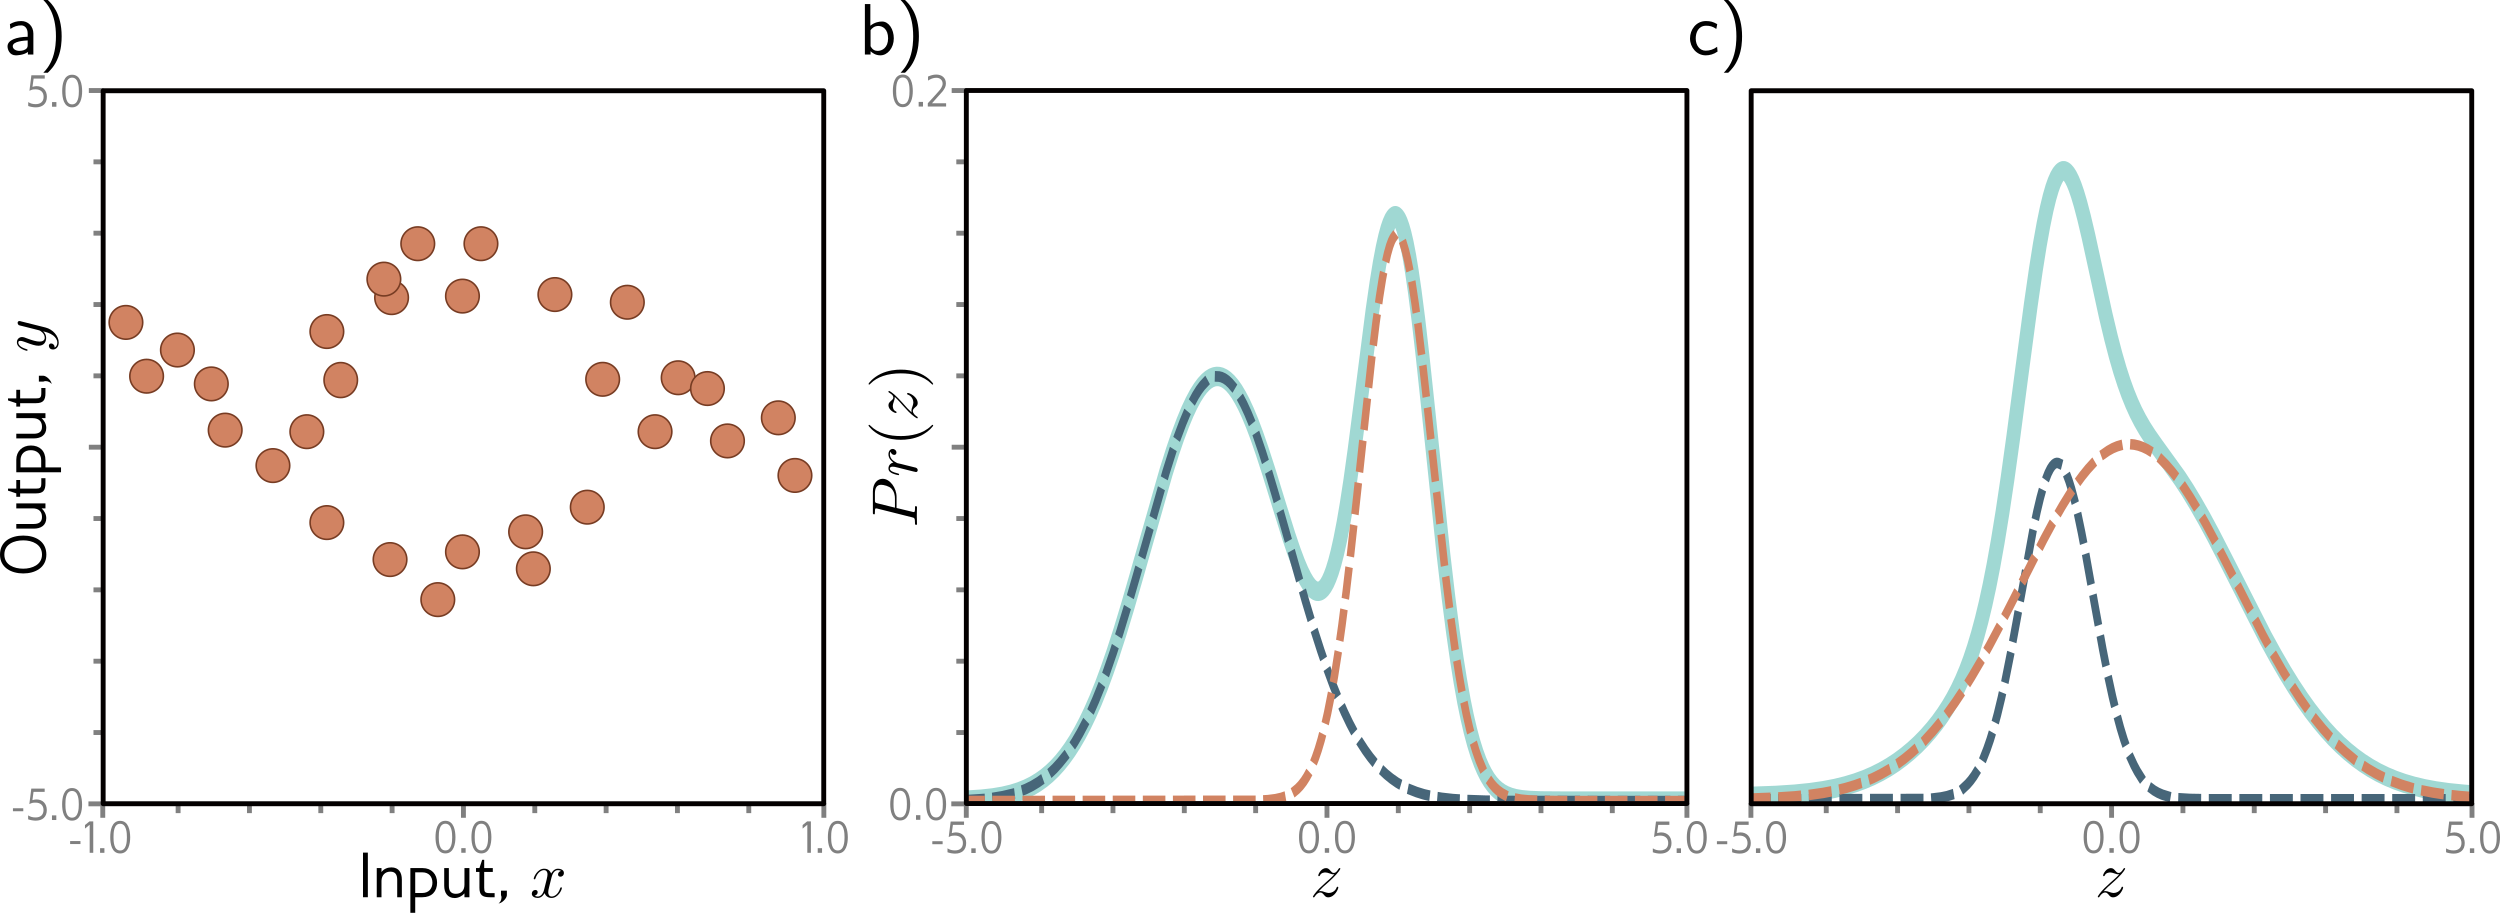 <?xml version="1.0" encoding="UTF-8"?>
<svg xmlns="http://www.w3.org/2000/svg" xmlns:xlink="http://www.w3.org/1999/xlink" width="434.613pt" height="158.692pt" viewBox="0 0 434.613 158.692">
<defs>
<clipPath id="clip-0">
<path clip-rule="nonzero" d="M 168.02 35 L 292.895 35 L 292.895 139.27 L 168.02 139.27 Z M 168.02 35 "/>
</clipPath>
<clipPath id="clip-1">
<path clip-rule="nonzero" d="M 304.402 27 L 429.34 27 L 429.34 141 L 304.402 141 Z M 304.402 27 "/>
</clipPath>
<clipPath id="clip-2">
<path clip-rule="nonzero" d="M 304.402 79 L 429.34 79 L 429.34 141 L 304.402 141 Z M 304.402 79 "/>
</clipPath>
<clipPath id="clip-3">
<path clip-rule="nonzero" d="M 304.402 75 L 429.34 75 L 429.34 141 L 304.402 141 Z M 304.402 75 "/>
</clipPath>
<clipPath id="clip-4">
<path clip-rule="nonzero" d="M 168.02 64 L 292.895 64 L 292.895 139.27 L 168.02 139.27 Z M 168.02 64 "/>
</clipPath>
<clipPath id="clip-5">
<path clip-rule="nonzero" d="M 168.02 39 L 292.895 39 L 292.895 139.27 L 168.02 139.27 Z M 168.02 39 "/>
</clipPath>
<clipPath id="clip-6">
<path clip-rule="nonzero" d="M 71 150 L 76 150 L 76 158.691 L 71 158.691 Z M 71 150 "/>
</clipPath>
<clipPath id="clip-7">
<path clip-rule="nonzero" d="M 431 142 L 434.613 142 L 434.613 149 L 431 149 Z M 431 142 "/>
</clipPath>
</defs>
<g clip-path="url(#clip-0)">
<path fill="none" stroke-width="3.378" stroke-linecap="square" stroke-linejoin="round" stroke="rgb(62.744%, 84.705%, 82.744%)" stroke-opacity="1" stroke-miterlimit="4" d="M 238.557 139.109 L 242.279 138.941 L 245.201 138.711 L 247.597 138.426 L 249.727 138.07 L 251.585 137.656 L 253.271 137.18 L 254.868 136.625 L 256.371 135.984 L 257.791 135.273 L 259.122 134.492 L 260.453 133.594 L 261.69 132.633 L 262.932 131.551 L 264.175 130.332 L 265.417 128.977 L 266.659 127.469 L 267.896 125.809 L 269.227 123.855 L 270.558 121.715 L 271.978 119.23 L 273.392 116.539 L 274.901 113.465 L 276.587 109.789 L 278.445 105.469 L 280.663 100.059 L 287.935 82.09 L 289.526 78.539 L 290.857 75.801 L 292.1 73.473 L 293.253 71.531 L 294.229 70.07 L 295.2 68.793 L 296.087 67.801 L 296.886 67.047 L 297.685 66.438 L 298.395 66.012 L 299.104 65.703 L 299.814 65.512 L 300.43 65.441 L 301.051 65.461 L 301.672 65.57 L 302.382 65.805 L 303.092 66.156 L 303.802 66.621 L 304.601 67.281 L 305.399 68.074 L 306.281 69.117 L 307.169 70.312 L 308.145 71.797 L 309.21 73.602 L 310.363 75.754 L 311.689 78.449 L 313.286 81.922 L 315.859 87.809 L 318.25 93.203 L 319.581 95.969 L 320.646 97.973 L 321.533 99.449 L 322.332 100.594 L 323.036 101.438 L 323.657 102.031 L 324.19 102.41 L 324.722 102.672 L 325.166 102.785 L 325.61 102.801 L 326.053 102.715 L 326.497 102.523 L 326.941 102.219 L 327.384 101.797 L 327.917 101.129 L 328.444 100.285 L 328.976 99.262 L 329.597 97.828 L 330.218 96.141 L 330.928 93.902 L 331.727 91 L 332.526 87.711 L 333.413 83.648 L 334.472 78.285 L 335.892 70.562 L 338.909 53.984 L 339.88 49.238 L 340.678 45.797 L 341.388 43.152 L 342.01 41.211 L 342.542 39.848 L 342.986 38.938 L 343.429 38.242 L 343.784 37.848 L 344.139 37.598 L 344.406 37.508 L 344.672 37.504 L 344.932 37.582 L 345.287 37.82 L 345.642 38.207 L 345.997 38.746 L 346.441 39.625 L 346.885 40.73 L 347.417 42.348 L 348.038 44.613 L 348.659 47.262 L 349.369 50.711 L 350.257 55.578 L 351.316 62.07 L 352.736 71.453 L 356.457 96.465 L 357.7 103.949 L 358.765 109.773 L 359.741 114.574 L 360.628 118.477 L 361.51 121.934 L 362.309 124.676 L 363.107 127.082 L 363.906 129.172 L 364.704 130.973 L 365.503 132.504 L 366.213 133.668 L 366.923 134.656 L 367.716 135.59 L 368.515 136.359 L 369.313 136.988 L 370.112 137.492 L 370.999 137.938 L 371.975 138.309 L 373.035 138.605 L 374.277 138.848 L 375.786 139.031 L 377.738 139.16 L 380.572 139.238 L 386.246 139.27 L 415.768 139.27 " transform="matrix(0.704, 0, 0, 1, 0, 0)"/>
</g>
<g clip-path="url(#clip-1)">
<path fill="none" stroke-width="3.327" stroke-linecap="square" stroke-linejoin="round" stroke="rgb(62.744%, 84.705%, 82.744%)" stroke-opacity="1" stroke-miterlimit="4" d="M 419.416 138.414 L 425.272 138.258 L 429.744 138.043 L 433.361 137.777 L 436.547 137.445 L 439.384 137.051 L 441.881 136.605 L 444.206 136.098 L 446.359 135.531 L 448.426 134.887 L 450.401 134.168 L 452.295 133.375 L 454.104 132.516 L 455.912 131.543 L 457.635 130.508 L 459.271 129.414 L 460.907 128.199 L 462.452 126.922 L 463.916 125.586 L 465.207 124.273 L 466.413 122.922 L 467.532 121.527 L 468.652 119.977 L 469.685 118.375 L 470.719 116.586 L 471.666 114.746 L 472.608 112.695 L 473.555 110.402 L 474.502 107.84 L 475.45 104.984 L 476.397 101.812 L 477.344 98.312 L 478.377 94.109 L 479.497 89.113 L 480.702 83.258 L 482.08 76.062 L 484.142 64.68 L 486.295 52.945 L 487.5 46.883 L 488.447 42.566 L 489.309 39.078 L 490.084 36.348 L 490.773 34.281 L 491.375 32.773 L 491.892 31.715 L 492.409 30.871 L 492.839 30.336 L 493.27 29.957 L 493.609 29.762 L 493.953 29.664 L 494.298 29.664 L 494.642 29.758 L 494.987 29.941 L 495.417 30.297 L 495.848 30.785 L 496.365 31.539 L 496.881 32.461 L 497.484 33.734 L 498.173 35.418 L 499.034 37.809 L 500.068 40.992 L 501.618 46.141 L 504.196 54.742 L 505.487 58.684 L 506.607 61.797 L 507.64 64.387 L 508.587 66.516 L 509.535 68.422 L 510.482 70.117 L 511.429 71.629 L 512.463 73.09 L 513.582 74.5 L 514.874 75.957 L 516.505 77.645 L 522.016 83.191 L 523.91 85.309 L 525.8 87.578 L 527.78 90.105 L 530.019 93.125 L 532.861 97.129 L 542.5 110.875 L 544.998 114.176 L 547.237 116.977 L 549.298 119.398 L 551.279 121.57 L 553.173 123.496 L 554.982 125.199 L 556.79 126.77 L 558.593 128.203 L 560.315 129.449 L 562.124 130.633 L 563.932 131.695 L 565.741 132.645 L 567.635 133.527 L 569.524 134.301 L 571.505 135 L 573.572 135.629 L 575.725 136.18 L 578.05 136.672 L 580.542 137.102 L 583.297 137.477 L 586.397 137.793 L 589.928 138.051 L 591.473 138.137 " transform="matrix(0.726, 0, 0, 1, 0, 0)"/>
</g>
<g clip-path="url(#clip-2)">
<path fill="none" stroke-width="1.83" stroke-linecap="square" stroke-linejoin="round" stroke="rgb(27.843%, 39.999%, 47.45%)" stroke-opacity="1" stroke-dasharray="3.66 3.66" stroke-miterlimit="4" d="M 419.416 138.953 L 460.132 138.902 L 462.968 138.793 L 464.777 138.633 L 466.241 138.41 L 467.446 138.129 L 468.48 137.793 L 469.427 137.383 L 470.288 136.906 L 471.149 136.316 L 471.919 135.668 L 472.694 134.895 L 473.469 133.977 L 474.244 132.898 L 475.019 131.652 L 475.794 130.215 L 476.569 128.582 L 477.43 126.523 L 478.291 124.207 L 479.239 121.359 L 480.272 117.914 L 481.391 113.832 L 482.764 108.414 L 486.811 92.227 L 487.759 88.957 L 488.534 86.586 L 489.222 84.754 L 489.825 83.391 L 490.428 82.27 L 490.945 81.516 L 491.375 81.039 L 491.806 80.707 L 492.15 80.543 L 492.495 80.473 L 492.839 80.496 L 493.184 80.613 L 493.523 80.824 L 493.953 81.215 L 494.384 81.746 L 494.901 82.562 L 495.417 83.57 L 496.02 84.965 L 496.709 86.832 L 497.484 89.238 L 498.431 92.543 L 499.551 96.824 L 501.445 104.543 L 503.512 112.844 L 504.798 117.613 L 505.832 121.086 L 506.779 123.961 L 507.726 126.523 L 508.587 128.582 L 509.449 130.383 L 510.224 131.801 L 510.999 133.027 L 511.774 134.086 L 512.549 134.988 L 513.324 135.746 L 514.099 136.383 L 514.955 136.961 L 515.816 137.426 L 516.763 137.824 L 517.796 138.152 L 519.002 138.426 L 520.38 138.633 L 522.102 138.789 L 524.427 138.891 L 528.211 138.941 L 539.659 138.953 L 591.473 138.953 " transform="matrix(0.726, 0, 0, 1, 0, 0)"/>
</g>
<g clip-path="url(#clip-3)">
<path fill="none" stroke-width="1.83" stroke-linecap="square" stroke-linejoin="round" stroke="rgb(81.96%, 51.372%, 38.431%)" stroke-opacity="1" stroke-dasharray="3.66 3.66" stroke-miterlimit="4" d="M 419.416 138.816 L 425.272 138.66 L 429.744 138.445 L 433.361 138.18 L 436.547 137.848 L 439.384 137.453 L 441.881 137.008 L 444.206 136.5 L 446.359 135.934 L 448.426 135.289 L 450.401 134.57 L 452.295 133.777 L 454.104 132.918 L 455.912 131.953 L 457.721 130.871 L 459.443 129.73 L 461.16 128.473 L 462.882 127.098 L 464.604 125.602 L 466.413 123.898 L 468.221 122.062 L 470.116 119.996 L 472.091 117.688 L 474.158 115.129 L 476.397 112.203 L 478.98 108.664 L 482.339 103.879 L 489.395 93.77 L 491.806 90.523 L 493.781 88.016 L 495.503 85.984 L 497.14 84.203 L 498.604 82.754 L 499.981 81.52 L 501.273 80.492 L 502.479 79.648 L 503.684 78.926 L 504.798 78.363 L 505.918 77.91 L 506.951 77.594 L 507.985 77.371 L 509.018 77.25 L 510.051 77.223 L 511.085 77.297 L 512.118 77.469 L 513.152 77.742 L 514.185 78.105 L 515.299 78.609 L 516.419 79.223 L 517.624 79.996 L 518.83 80.887 L 520.121 81.969 L 521.499 83.25 L 522.963 84.75 L 524.513 86.477 L 526.23 88.547 L 528.211 91.086 L 530.45 94.125 L 533.378 98.273 L 541.898 110.453 L 544.395 113.797 L 546.634 116.641 L 548.695 119.109 L 550.676 121.328 L 552.571 123.301 L 554.379 125.047 L 556.187 126.66 L 557.996 128.141 L 559.799 129.488 L 561.607 130.707 L 563.416 131.805 L 565.224 132.789 L 567.032 133.66 L 568.922 134.465 L 570.902 135.199 L 572.969 135.855 L 575.122 136.438 L 577.447 136.957 L 579.939 137.41 L 582.608 137.793 L 585.622 138.125 L 588.981 138.391 L 591.473 138.535 " transform="matrix(0.726, 0, 0, 1, 0, 0)"/>
</g>
<path fill="none" stroke-width="0.85" stroke-linecap="butt" stroke-linejoin="miter" stroke="rgb(50.195%, 50.195%, 50.195%)" stroke-opacity="1" stroke-miterlimit="4" d="M 167.977 15.738 L 165.445 15.738 "/>
<path fill="none" stroke-width="0.85" stroke-linecap="butt" stroke-linejoin="miter" stroke="rgb(50.195%, 50.195%, 50.195%)" stroke-opacity="1" stroke-miterlimit="4" d="M 167.977 77.742 L 165.445 77.742 "/>
<path fill="none" stroke-width="0.85" stroke-linecap="butt" stroke-linejoin="miter" stroke="rgb(50.195%, 50.195%, 50.195%)" stroke-opacity="1" stroke-miterlimit="4" d="M 167.906 139.746 L 165.379 139.746 "/>
<path fill="none" stroke-width="0.85" stroke-linecap="butt" stroke-linejoin="miter" stroke="rgb(50.195%, 50.195%, 50.195%)" stroke-opacity="1" stroke-miterlimit="4" d="M 167.977 28.137 L 166.25 28.137 "/>
<path fill="none" stroke-width="0.85" stroke-linecap="butt" stroke-linejoin="miter" stroke="rgb(50.195%, 50.195%, 50.195%)" stroke-opacity="1" stroke-miterlimit="4" d="M 167.977 52.941 L 166.25 52.941 "/>
<path fill="none" stroke-width="0.85" stroke-linecap="butt" stroke-linejoin="miter" stroke="rgb(50.195%, 50.195%, 50.195%)" stroke-opacity="1" stroke-miterlimit="4" d="M 167.977 90.145 L 166.25 90.145 "/>
<path fill="none" stroke-width="0.85" stroke-linecap="butt" stroke-linejoin="miter" stroke="rgb(50.195%, 50.195%, 50.195%)" stroke-opacity="1" stroke-miterlimit="4" d="M 167.977 102.543 L 166.25 102.543 "/>
<path fill="none" stroke-width="0.85" stroke-linecap="butt" stroke-linejoin="miter" stroke="rgb(50.195%, 50.195%, 50.195%)" stroke-opacity="1" stroke-miterlimit="4" d="M 167.977 127.348 L 166.25 127.348 "/>
<path fill="none" stroke-width="0.85" stroke-linecap="butt" stroke-linejoin="miter" stroke="rgb(50.195%, 50.195%, 50.195%)" stroke-opacity="1" stroke-miterlimit="4" d="M 167.977 114.945 L 166.25 114.945 "/>
<path fill="none" stroke-width="0.85" stroke-linecap="butt" stroke-linejoin="miter" stroke="rgb(50.195%, 50.195%, 50.195%)" stroke-opacity="1" stroke-miterlimit="4" d="M 167.977 40.539 L 166.25 40.539 "/>
<path fill="none" stroke-width="0.85" stroke-linecap="butt" stroke-linejoin="miter" stroke="rgb(50.195%, 50.195%, 50.195%)" stroke-opacity="1" stroke-miterlimit="4" d="M 167.977 65.34 L 166.25 65.34 "/>
<path fill="none" stroke-width="0.85" stroke-linecap="butt" stroke-linejoin="miter" stroke="rgb(50.195%, 50.195%, 50.195%)" stroke-opacity="1" stroke-miterlimit="4" d="M 167.984 139.637 L 167.984 142.168 "/>
<path fill="none" stroke-width="0.85" stroke-linecap="butt" stroke-linejoin="miter" stroke="rgb(50.195%, 50.195%, 50.195%)" stroke-opacity="1" stroke-miterlimit="4" d="M 230.688 139.637 L 230.688 142.168 "/>
<path fill="none" stroke-width="0.85" stroke-linecap="butt" stroke-linejoin="miter" stroke="rgb(50.195%, 50.195%, 50.195%)" stroke-opacity="1" stroke-miterlimit="4" d="M 293.262 139.637 L 293.262 142.168 "/>
<path fill="none" stroke-width="0.85" stroke-linecap="butt" stroke-linejoin="miter" stroke="rgb(50.195%, 50.195%, 50.195%)" stroke-opacity="1" stroke-miterlimit="4" d="M -139.637 181.086 L -141.363 181.086 " transform="matrix(0, -1, 1, 0, 0, 0)"/>
<path fill="none" stroke-width="0.85" stroke-linecap="butt" stroke-linejoin="miter" stroke="rgb(50.195%, 50.195%, 50.195%)" stroke-opacity="1" stroke-miterlimit="4" d="M -139.637 205.887 L -141.363 205.887 " transform="matrix(0, -1, 1, 0, 0, 0)"/>
<path fill="none" stroke-width="0.85" stroke-linecap="butt" stroke-linejoin="miter" stroke="rgb(50.195%, 50.195%, 50.195%)" stroke-opacity="1" stroke-miterlimit="4" d="M -139.637 243.09 L -141.363 243.09 " transform="matrix(0, -1, 1, 0, 0, 0)"/>
<path fill="none" stroke-width="0.85" stroke-linecap="butt" stroke-linejoin="miter" stroke="rgb(50.195%, 50.195%, 50.195%)" stroke-opacity="1" stroke-miterlimit="4" d="M -139.637 255.492 L -141.363 255.492 " transform="matrix(0, -1, 1, 0, 0, 0)"/>
<path fill="none" stroke-width="0.85" stroke-linecap="butt" stroke-linejoin="miter" stroke="rgb(50.195%, 50.195%, 50.195%)" stroke-opacity="1" stroke-miterlimit="4" d="M -139.637 280.293 L -141.363 280.293 " transform="matrix(0, -1, 1, 0, 0, 0)"/>
<path fill="none" stroke-width="0.85" stroke-linecap="butt" stroke-linejoin="miter" stroke="rgb(50.195%, 50.195%, 50.195%)" stroke-opacity="1" stroke-miterlimit="4" d="M -139.637 267.891 L -141.363 267.891 " transform="matrix(0, -1, 1, 0, 0, 0)"/>
<path fill="none" stroke-width="0.85" stroke-linecap="butt" stroke-linejoin="miter" stroke="rgb(50.195%, 50.195%, 50.195%)" stroke-opacity="1" stroke-miterlimit="4" d="M -139.637 193.484 L -141.363 193.484 " transform="matrix(0, -1, 1, 0, 0, 0)"/>
<path fill="none" stroke-width="0.85" stroke-linecap="butt" stroke-linejoin="miter" stroke="rgb(50.195%, 50.195%, 50.195%)" stroke-opacity="1" stroke-miterlimit="4" d="M -139.637 218.289 L -141.363 218.289 " transform="matrix(0, -1, 1, 0, 0, 0)"/>
<path fill="none" stroke-width="0.85" stroke-linecap="butt" stroke-linejoin="miter" stroke="rgb(50.195%, 50.195%, 50.195%)" stroke-opacity="1" stroke-miterlimit="4" d="M 304.387 139.637 L 304.387 142.168 "/>
<path fill="none" stroke-width="0.85" stroke-linecap="butt" stroke-linejoin="miter" stroke="rgb(50.195%, 50.195%, 50.195%)" stroke-opacity="1" stroke-miterlimit="4" d="M 367.09 139.637 L 367.09 142.168 "/>
<path fill="none" stroke-width="0.85" stroke-linecap="butt" stroke-linejoin="miter" stroke="rgb(50.195%, 50.195%, 50.195%)" stroke-opacity="1" stroke-miterlimit="4" d="M 429.746 139.637 L 429.746 142.168 "/>
<path fill="none" stroke-width="0.85" stroke-linecap="butt" stroke-linejoin="miter" stroke="rgb(50.195%, 50.195%, 50.195%)" stroke-opacity="1" stroke-miterlimit="4" d="M -139.637 317.484 L -141.363 317.484 " transform="matrix(0, -1, 1, 0, 0, 0)"/>
<path fill="none" stroke-width="0.85" stroke-linecap="butt" stroke-linejoin="miter" stroke="rgb(50.195%, 50.195%, 50.195%)" stroke-opacity="1" stroke-miterlimit="4" d="M -139.637 342.289 L -141.363 342.289 " transform="matrix(0, -1, 1, 0, 0, 0)"/>
<path fill="none" stroke-width="0.85" stroke-linecap="butt" stroke-linejoin="miter" stroke="rgb(50.195%, 50.195%, 50.195%)" stroke-opacity="1" stroke-miterlimit="4" d="M -139.637 379.492 L -141.363 379.492 " transform="matrix(0, -1, 1, 0, 0, 0)"/>
<path fill="none" stroke-width="0.85" stroke-linecap="butt" stroke-linejoin="miter" stroke="rgb(50.195%, 50.195%, 50.195%)" stroke-opacity="1" stroke-miterlimit="4" d="M -139.637 391.891 L -141.363 391.891 " transform="matrix(0, -1, 1, 0, 0, 0)"/>
<path fill="none" stroke-width="0.85" stroke-linecap="butt" stroke-linejoin="miter" stroke="rgb(50.195%, 50.195%, 50.195%)" stroke-opacity="1" stroke-miterlimit="4" d="M -139.637 416.695 L -141.363 416.695 " transform="matrix(0, -1, 1, 0, 0, 0)"/>
<path fill="none" stroke-width="0.85" stroke-linecap="butt" stroke-linejoin="miter" stroke="rgb(50.195%, 50.195%, 50.195%)" stroke-opacity="1" stroke-miterlimit="4" d="M -139.637 404.293 L -141.363 404.293 " transform="matrix(0, -1, 1, 0, 0, 0)"/>
<path fill="none" stroke-width="0.85" stroke-linecap="butt" stroke-linejoin="miter" stroke="rgb(50.195%, 50.195%, 50.195%)" stroke-opacity="1" stroke-miterlimit="4" d="M -139.637 329.887 L -141.363 329.887 " transform="matrix(0, -1, 1, 0, 0, 0)"/>
<path fill="none" stroke-width="0.85" stroke-linecap="butt" stroke-linejoin="miter" stroke="rgb(50.195%, 50.195%, 50.195%)" stroke-opacity="1" stroke-miterlimit="4" d="M -139.637 354.688 L -141.363 354.688 " transform="matrix(0, -1, 1, 0, 0, 0)"/>
<path fill="none" stroke-width="0.85" stroke-linecap="butt" stroke-linejoin="miter" stroke="rgb(50.195%, 50.195%, 50.195%)" stroke-opacity="1" stroke-miterlimit="4" d="M 17.867 139.637 L 17.867 142.168 "/>
<path fill="none" stroke-width="0.85" stroke-linecap="butt" stroke-linejoin="miter" stroke="rgb(50.195%, 50.195%, 50.195%)" stroke-opacity="1" stroke-miterlimit="4" d="M 80.566 139.637 L 80.566 142.168 "/>
<path fill="none" stroke-width="0.85" stroke-linecap="butt" stroke-linejoin="miter" stroke="rgb(50.195%, 50.195%, 50.195%)" stroke-opacity="1" stroke-miterlimit="4" d="M 143.223 139.637 L 143.223 142.168 "/>
<path fill="none" stroke-width="0.85" stroke-linecap="butt" stroke-linejoin="miter" stroke="rgb(50.195%, 50.195%, 50.195%)" stroke-opacity="1" stroke-miterlimit="4" d="M 17.977 15.738 L 15.445 15.738 "/>
<path fill="none" stroke-width="0.85" stroke-linecap="butt" stroke-linejoin="miter" stroke="rgb(50.195%, 50.195%, 50.195%)" stroke-opacity="1" stroke-miterlimit="4" d="M 17.977 77.742 L 15.445 77.742 "/>
<path fill="none" stroke-width="0.85" stroke-linecap="butt" stroke-linejoin="miter" stroke="rgb(50.195%, 50.195%, 50.195%)" stroke-opacity="1" stroke-miterlimit="4" d="M 17.906 139.746 L 15.375 139.746 "/>
<path fill="none" stroke-width="0.85" stroke-linecap="butt" stroke-linejoin="miter" stroke="rgb(50.195%, 50.195%, 50.195%)" stroke-opacity="1" stroke-miterlimit="4" d="M 17.977 28.137 L 16.25 28.137 "/>
<path fill="none" stroke-width="0.85" stroke-linecap="butt" stroke-linejoin="miter" stroke="rgb(50.195%, 50.195%, 50.195%)" stroke-opacity="1" stroke-miterlimit="4" d="M 17.977 52.941 L 16.25 52.941 "/>
<path fill="none" stroke-width="0.85" stroke-linecap="butt" stroke-linejoin="miter" stroke="rgb(50.195%, 50.195%, 50.195%)" stroke-opacity="1" stroke-miterlimit="4" d="M 17.977 90.145 L 16.25 90.145 "/>
<path fill="none" stroke-width="0.85" stroke-linecap="butt" stroke-linejoin="miter" stroke="rgb(50.195%, 50.195%, 50.195%)" stroke-opacity="1" stroke-miterlimit="4" d="M 17.977 102.543 L 16.25 102.543 "/>
<path fill="none" stroke-width="0.85" stroke-linecap="butt" stroke-linejoin="miter" stroke="rgb(50.195%, 50.195%, 50.195%)" stroke-opacity="1" stroke-miterlimit="4" d="M 17.977 127.348 L 16.25 127.348 "/>
<path fill="none" stroke-width="0.85" stroke-linecap="butt" stroke-linejoin="miter" stroke="rgb(50.195%, 50.195%, 50.195%)" stroke-opacity="1" stroke-miterlimit="4" d="M 17.977 114.945 L 16.25 114.945 "/>
<path fill="none" stroke-width="0.85" stroke-linecap="butt" stroke-linejoin="miter" stroke="rgb(50.195%, 50.195%, 50.195%)" stroke-opacity="1" stroke-miterlimit="4" d="M 17.977 40.539 L 16.25 40.539 "/>
<path fill="none" stroke-width="0.85" stroke-linecap="butt" stroke-linejoin="miter" stroke="rgb(50.195%, 50.195%, 50.195%)" stroke-opacity="1" stroke-miterlimit="4" d="M 17.977 65.34 L 16.25 65.34 "/>
<path fill="none" stroke-width="0.85" stroke-linecap="butt" stroke-linejoin="round" stroke="rgb(1.176%, 0%, 0%)" stroke-opacity="1" stroke-miterlimit="4" d="M 304.434 15.773 L 429.699 15.773 L 429.699 139.727 L 304.434 139.727 Z M 304.434 15.773 "/>
<path fill-rule="nonzero" fill="rgb(81.96%, 51.372%, 38.431%)" fill-opacity="1" stroke-width="0.283" stroke-linecap="butt" stroke-linejoin="round" stroke="rgb(46.666%, 23.529%, 13.725%)" stroke-opacity="1" stroke-miterlimit="4" d="M 24.809 56.051 C 24.809 57.66 23.504 58.969 21.895 58.969 C 20.281 58.969 18.977 57.66 18.977 56.051 C 18.977 54.441 20.281 53.133 21.895 53.133 C 23.504 53.133 24.809 54.441 24.809 56.051 Z M 24.809 56.051 "/>
<path fill-rule="nonzero" fill="rgb(81.96%, 51.372%, 38.431%)" fill-opacity="1" stroke-width="0.283" stroke-linecap="butt" stroke-linejoin="round" stroke="rgb(46.666%, 23.529%, 13.725%)" stroke-opacity="1" stroke-miterlimit="4" d="M 28.402 65.402 C 28.402 67.012 27.098 68.32 25.488 68.32 C 23.875 68.32 22.57 67.012 22.57 65.402 C 22.57 63.793 23.875 62.484 25.488 62.484 C 27.098 62.484 28.402 63.793 28.402 65.402 Z M 28.402 65.402 "/>
<path fill-rule="nonzero" fill="rgb(81.96%, 51.372%, 38.431%)" fill-opacity="1" stroke-width="0.283" stroke-linecap="butt" stroke-linejoin="round" stroke="rgb(46.666%, 23.529%, 13.725%)" stroke-opacity="1" stroke-miterlimit="4" d="M 33.762 60.848 C 33.762 62.461 32.453 63.766 30.844 63.766 C 29.234 63.766 27.926 62.461 27.926 60.848 C 27.926 59.238 29.234 57.934 30.844 57.934 C 32.453 57.934 33.762 59.238 33.762 60.848 Z M 33.762 60.848 "/>
<path fill-rule="nonzero" fill="rgb(81.96%, 51.372%, 38.431%)" fill-opacity="1" stroke-width="0.283" stroke-linecap="butt" stroke-linejoin="round" stroke="rgb(46.666%, 23.529%, 13.725%)" stroke-opacity="1" stroke-miterlimit="4" d="M 42.062 74.777 C 42.062 76.387 40.758 77.695 39.148 77.695 C 37.535 77.695 36.23 76.387 36.23 74.777 C 36.23 73.168 37.535 71.859 39.148 71.859 C 40.758 71.859 42.062 73.168 42.062 74.777 Z M 42.062 74.777 "/>
<path fill-rule="nonzero" fill="rgb(81.96%, 51.372%, 38.431%)" fill-opacity="1" stroke-width="0.283" stroke-linecap="butt" stroke-linejoin="round" stroke="rgb(46.666%, 23.529%, 13.725%)" stroke-opacity="1" stroke-miterlimit="4" d="M 62.141 66.074 C 62.141 67.75 60.84 69.109 59.234 69.109 C 57.633 69.109 56.332 67.75 56.332 66.074 C 56.332 64.395 57.633 63.035 59.234 63.035 C 60.84 63.035 62.141 64.395 62.141 66.074 Z M 62.141 66.074 "/>
<path fill-rule="nonzero" fill="rgb(81.96%, 51.372%, 38.431%)" fill-opacity="1" stroke-width="0.283" stroke-linecap="butt" stroke-linejoin="round" stroke="rgb(46.666%, 23.529%, 13.725%)" stroke-opacity="1" stroke-miterlimit="4" d="M 59.742 90.848 C 59.742 92.461 58.438 93.766 56.824 93.766 C 55.215 93.766 53.91 92.461 53.91 90.848 C 53.91 89.238 55.215 87.934 56.824 87.934 C 58.438 87.934 59.742 89.238 59.742 90.848 Z M 59.742 90.848 "/>
<path fill-rule="nonzero" fill="rgb(81.96%, 51.372%, 38.431%)" fill-opacity="1" stroke-width="0.283" stroke-linecap="butt" stroke-linejoin="round" stroke="rgb(46.666%, 23.529%, 13.725%)" stroke-opacity="1" stroke-miterlimit="4" d="M 56.262 75.047 C 56.262 76.656 54.953 77.961 53.344 77.961 C 51.734 77.961 50.426 76.656 50.426 75.047 C 50.426 73.434 51.734 72.129 53.344 72.129 C 54.953 72.129 56.262 73.434 56.262 75.047 Z M 56.262 75.047 "/>
<path fill-rule="nonzero" fill="rgb(81.96%, 51.372%, 38.431%)" fill-opacity="1" stroke-width="0.283" stroke-linecap="butt" stroke-linejoin="round" stroke="rgb(46.666%, 23.529%, 13.725%)" stroke-opacity="1" stroke-miterlimit="4" d="M 70.723 97.277 C 70.723 98.887 69.418 100.195 67.809 100.195 C 66.195 100.195 64.891 98.887 64.891 97.277 C 64.891 95.668 66.195 94.359 67.809 94.359 C 69.418 94.359 70.723 95.668 70.723 97.277 Z M 70.723 97.277 "/>
<path fill-rule="nonzero" fill="rgb(81.96%, 51.372%, 38.431%)" fill-opacity="1" stroke-width="0.283" stroke-linecap="butt" stroke-linejoin="round" stroke="rgb(46.666%, 23.529%, 13.725%)" stroke-opacity="1" stroke-miterlimit="4" d="M 79.027 104.242 C 79.027 105.852 77.723 107.16 76.113 107.16 C 74.5 107.16 73.195 105.852 73.195 104.242 C 73.195 102.633 74.5 101.324 76.113 101.324 C 77.723 101.324 79.027 102.633 79.027 104.242 Z M 79.027 104.242 "/>
<path fill-rule="nonzero" fill="rgb(81.96%, 51.372%, 38.431%)" fill-opacity="1" stroke-width="0.283" stroke-linecap="butt" stroke-linejoin="round" stroke="rgb(46.666%, 23.529%, 13.725%)" stroke-opacity="1" stroke-miterlimit="4" d="M 95.637 98.887 C 95.637 100.496 94.328 101.801 92.719 101.801 C 91.109 101.801 89.801 100.496 89.801 98.887 C 89.801 97.273 91.109 95.969 92.719 95.969 C 94.328 95.969 95.637 97.273 95.637 98.887 Z M 95.637 98.887 "/>
<path fill-rule="nonzero" fill="rgb(81.96%, 51.372%, 38.431%)" fill-opacity="1" stroke-width="0.283" stroke-linecap="butt" stroke-linejoin="round" stroke="rgb(46.666%, 23.529%, 13.725%)" stroke-opacity="1" stroke-miterlimit="4" d="M 94.297 92.457 C 94.297 94.066 92.988 95.371 91.379 95.371 C 89.77 95.371 88.461 94.066 88.461 92.457 C 88.461 90.844 89.77 89.539 91.379 89.539 C 92.988 89.539 94.297 90.844 94.297 92.457 Z M 94.297 92.457 "/>
<path fill-rule="nonzero" fill="rgb(81.96%, 51.372%, 38.431%)" fill-opacity="1" stroke-width="0.283" stroke-linecap="butt" stroke-linejoin="round" stroke="rgb(46.666%, 23.529%, 13.725%)" stroke-opacity="1" stroke-miterlimit="4" d="M 105.012 88.172 C 105.012 89.781 103.703 91.086 102.094 91.086 C 100.484 91.086 99.176 89.781 99.176 88.172 C 99.176 86.559 100.484 85.254 102.094 85.254 C 103.703 85.254 105.012 86.559 105.012 88.172 Z M 105.012 88.172 "/>
<path fill-rule="nonzero" fill="rgb(81.96%, 51.372%, 38.431%)" fill-opacity="1" stroke-width="0.283" stroke-linecap="butt" stroke-linejoin="round" stroke="rgb(46.666%, 23.529%, 13.725%)" stroke-opacity="1" stroke-miterlimit="4" d="M 120.812 65.672 C 120.812 67.281 119.508 68.586 117.898 68.586 C 116.285 68.586 114.98 67.281 114.98 65.672 C 114.98 64.059 116.285 62.754 117.898 62.754 C 119.508 62.754 120.812 64.059 120.812 65.672 Z M 120.812 65.672 "/>
<path fill-rule="nonzero" fill="rgb(81.96%, 51.372%, 38.431%)" fill-opacity="1" stroke-width="0.283" stroke-linecap="butt" stroke-linejoin="round" stroke="rgb(46.666%, 23.529%, 13.725%)" stroke-opacity="1" stroke-miterlimit="4" d="M 125.902 67.547 C 125.902 69.156 124.598 70.461 122.988 70.461 C 121.375 70.461 120.07 69.156 120.07 67.547 C 120.07 65.934 121.375 64.629 122.988 64.629 C 124.598 64.629 125.902 65.934 125.902 67.547 Z M 125.902 67.547 "/>
<path fill-rule="nonzero" fill="rgb(81.96%, 51.372%, 38.431%)" fill-opacity="1" stroke-width="0.283" stroke-linecap="butt" stroke-linejoin="round" stroke="rgb(46.666%, 23.529%, 13.725%)" stroke-opacity="1" stroke-miterlimit="4" d="M 141.117 82.652 C 141.117 84.262 139.812 85.57 138.199 85.57 C 136.59 85.57 135.285 84.262 135.285 82.652 C 135.285 81.043 136.59 79.734 138.199 79.734 C 139.812 79.734 141.117 81.043 141.117 82.652 Z M 141.117 82.652 "/>
<path fill-rule="nonzero" fill="rgb(81.96%, 51.372%, 38.431%)" fill-opacity="1" stroke-width="0.283" stroke-linecap="butt" stroke-linejoin="round" stroke="rgb(46.666%, 23.529%, 13.725%)" stroke-opacity="1" stroke-miterlimit="4" d="M 138.223 72.637 C 138.223 74.246 136.918 75.551 135.309 75.551 C 133.695 75.551 132.391 74.246 132.391 72.637 C 132.391 71.023 133.695 69.719 135.309 69.719 C 136.918 69.719 138.223 71.023 138.223 72.637 Z M 138.223 72.637 "/>
<path fill-rule="nonzero" fill="rgb(81.96%, 51.372%, 38.431%)" fill-opacity="1" stroke-width="0.283" stroke-linecap="butt" stroke-linejoin="round" stroke="rgb(46.666%, 23.529%, 13.725%)" stroke-opacity="1" stroke-miterlimit="4" d="M 129.387 76.652 C 129.387 78.262 128.078 79.57 126.469 79.57 C 124.859 79.57 123.551 78.262 123.551 76.652 C 123.551 75.043 124.859 73.734 126.469 73.734 C 128.078 73.734 129.387 75.043 129.387 76.652 Z M 129.387 76.652 "/>
<path fill-rule="nonzero" fill="rgb(81.96%, 51.372%, 38.431%)" fill-opacity="1" stroke-width="0.283" stroke-linecap="butt" stroke-linejoin="round" stroke="rgb(46.666%, 23.529%, 13.725%)" stroke-opacity="1" stroke-miterlimit="4" d="M 116.797 75.047 C 116.797 76.656 115.488 77.961 113.879 77.961 C 112.27 77.961 110.961 76.656 110.961 75.047 C 110.961 73.434 112.27 72.129 113.879 72.129 C 115.488 72.129 116.797 73.434 116.797 75.047 Z M 116.797 75.047 "/>
<path fill-rule="nonzero" fill="rgb(81.96%, 51.372%, 38.431%)" fill-opacity="1" stroke-width="0.283" stroke-linecap="butt" stroke-linejoin="round" stroke="rgb(46.666%, 23.529%, 13.725%)" stroke-opacity="1" stroke-miterlimit="4" d="M 107.688 65.938 C 107.688 67.551 106.383 68.855 104.773 68.855 C 103.16 68.855 101.855 67.551 101.855 65.938 C 101.855 64.328 103.16 63.023 104.773 63.023 C 106.383 63.023 107.688 64.328 107.688 65.938 Z M 107.688 65.938 "/>
<path fill-rule="nonzero" fill="rgb(81.96%, 51.372%, 38.431%)" fill-opacity="1" stroke-width="0.283" stroke-linecap="butt" stroke-linejoin="round" stroke="rgb(46.666%, 23.529%, 13.725%)" stroke-opacity="1" stroke-miterlimit="4" d="M 99.387 51.207 C 99.387 52.816 98.078 54.121 96.469 54.121 C 94.859 54.121 93.551 52.816 93.551 51.207 C 93.551 49.594 94.859 48.289 96.469 48.289 C 98.078 48.289 99.387 49.594 99.387 51.207 Z M 99.387 51.207 "/>
<path fill-rule="nonzero" fill="rgb(81.96%, 51.372%, 38.431%)" fill-opacity="1" stroke-width="0.283" stroke-linecap="butt" stroke-linejoin="round" stroke="rgb(46.666%, 23.529%, 13.725%)" stroke-opacity="1" stroke-miterlimit="4" d="M 86.527 42.367 C 86.527 43.977 85.223 45.285 83.613 45.285 C 82 45.285 80.695 43.977 80.695 42.367 C 80.695 40.758 82 39.449 83.613 39.449 C 85.223 39.449 86.527 40.758 86.527 42.367 Z M 86.527 42.367 "/>
<path fill-rule="nonzero" fill="rgb(81.96%, 51.372%, 38.431%)" fill-opacity="1" stroke-width="0.283" stroke-linecap="butt" stroke-linejoin="round" stroke="rgb(46.666%, 23.529%, 13.725%)" stroke-opacity="1" stroke-miterlimit="4" d="M 70.992 51.742 C 70.992 53.352 69.688 54.66 68.074 54.66 C 66.465 54.66 65.16 53.352 65.16 51.742 C 65.16 50.133 66.465 48.824 68.074 48.824 C 69.688 48.824 70.992 50.133 70.992 51.742 Z M 70.992 51.742 "/>
<path fill-rule="nonzero" fill="rgb(81.96%, 51.372%, 38.431%)" fill-opacity="1" stroke-width="0.283" stroke-linecap="butt" stroke-linejoin="round" stroke="rgb(46.666%, 23.529%, 13.725%)" stroke-opacity="1" stroke-miterlimit="4" d="M 75.547 42.367 C 75.547 43.977 74.238 45.285 72.629 45.285 C 71.02 45.285 69.711 43.977 69.711 42.367 C 69.711 40.758 71.02 39.449 72.629 39.449 C 74.238 39.449 75.547 40.758 75.547 42.367 Z M 75.547 42.367 "/>
<path fill-rule="nonzero" fill="rgb(81.96%, 51.372%, 38.431%)" fill-opacity="1" stroke-width="0.283" stroke-linecap="butt" stroke-linejoin="round" stroke="rgb(46.666%, 23.529%, 13.725%)" stroke-opacity="1" stroke-miterlimit="4" d="M 39.652 66.742 C 39.652 68.352 38.348 69.66 36.738 69.66 C 35.125 69.66 33.82 68.352 33.82 66.742 C 33.82 65.133 35.125 63.824 36.738 63.824 C 38.348 63.824 39.652 65.133 39.652 66.742 Z M 39.652 66.742 "/>
<path fill-rule="nonzero" fill="rgb(81.96%, 51.372%, 38.431%)" fill-opacity="1" stroke-width="0.283" stroke-linecap="butt" stroke-linejoin="round" stroke="rgb(46.666%, 23.529%, 13.725%)" stroke-opacity="1" stroke-miterlimit="4" d="M 59.742 -57.637 C 59.742 -56.023 58.438 -54.719 56.824 -54.719 C 55.215 -54.719 53.91 -56.023 53.91 -57.637 C 53.91 -59.246 55.215 -60.551 56.824 -60.551 C 58.438 -60.551 59.742 -59.246 59.742 -57.637 Z M 59.742 -57.637 " transform="matrix(1, 0, 0, -1, 0, 0)"/>
<path fill-rule="nonzero" fill="rgb(81.96%, 51.372%, 38.431%)" fill-opacity="1" stroke-width="0.283" stroke-linecap="butt" stroke-linejoin="round" stroke="rgb(46.666%, 23.529%, 13.725%)" stroke-opacity="1" stroke-miterlimit="4" d="M 69.652 48.527 C 69.652 50.137 68.348 51.445 66.738 51.445 C 65.125 51.445 63.82 50.137 63.82 48.527 C 63.82 46.918 65.125 45.609 66.738 45.609 C 68.348 45.609 69.652 46.918 69.652 48.527 Z M 69.652 48.527 "/>
<path fill-rule="nonzero" fill="rgb(81.96%, 51.372%, 38.431%)" fill-opacity="1" stroke-width="0.283" stroke-linecap="butt" stroke-linejoin="round" stroke="rgb(46.666%, 23.529%, 13.725%)" stroke-opacity="1" stroke-miterlimit="4" d="M 111.973 52.547 C 111.973 54.156 110.668 55.461 109.059 55.461 C 107.445 55.461 106.141 54.156 106.141 52.547 C 106.141 50.934 107.445 49.629 109.059 49.629 C 110.668 49.629 111.973 50.934 111.973 52.547 Z M 111.973 52.547 "/>
<path fill-rule="nonzero" fill="rgb(81.96%, 51.372%, 38.431%)" fill-opacity="1" stroke-width="0.283" stroke-linecap="butt" stroke-linejoin="round" stroke="rgb(46.666%, 23.529%, 13.725%)" stroke-opacity="1" stroke-miterlimit="4" d="M 50.367 80.938 C 50.367 82.551 49.062 83.855 47.449 83.855 C 45.84 83.855 44.535 82.551 44.535 80.938 C 44.535 79.328 45.84 78.023 47.449 78.023 C 49.062 78.023 50.367 79.328 50.367 80.938 Z M 50.367 80.938 "/>
<path fill-rule="nonzero" fill="rgb(81.96%, 51.372%, 38.431%)" fill-opacity="1" stroke-width="0.283" stroke-linecap="butt" stroke-linejoin="round" stroke="rgb(46.666%, 23.529%, 13.725%)" stroke-opacity="1" stroke-miterlimit="4" d="M 83.312 51.473 C 83.312 53.086 82.008 54.391 80.398 54.391 C 78.785 54.391 77.48 53.086 77.48 51.473 C 77.48 49.863 78.785 48.559 80.398 48.559 C 82.008 48.559 83.312 49.863 83.312 51.473 Z M 83.312 51.473 "/>
<path fill-rule="nonzero" fill="rgb(81.96%, 51.372%, 38.431%)" fill-opacity="1" stroke-width="0.283" stroke-linecap="butt" stroke-linejoin="round" stroke="rgb(46.666%, 23.529%, 13.725%)" stroke-opacity="1" stroke-miterlimit="4" d="M 83.312 95.938 C 83.312 97.551 82.008 98.855 80.398 98.855 C 78.785 98.855 77.48 97.551 77.48 95.938 C 77.48 94.328 78.785 93.023 80.398 93.023 C 82.008 93.023 83.312 94.328 83.312 95.938 Z M 83.312 95.938 "/>
<path fill="none" stroke-width="0.85" stroke-linecap="butt" stroke-linejoin="miter" stroke="rgb(50.195%, 50.195%, 50.195%)" stroke-opacity="1" stroke-miterlimit="4" d="M -139.637 30.965 L -141.363 30.965 " transform="matrix(0, -1, 1, 0, 0, 0)"/>
<path fill="none" stroke-width="0.85" stroke-linecap="butt" stroke-linejoin="miter" stroke="rgb(50.195%, 50.195%, 50.195%)" stroke-opacity="1" stroke-miterlimit="4" d="M -139.637 55.766 L -141.363 55.766 " transform="matrix(0, -1, 1, 0, 0, 0)"/>
<path fill="none" stroke-width="0.85" stroke-linecap="butt" stroke-linejoin="miter" stroke="rgb(50.195%, 50.195%, 50.195%)" stroke-opacity="1" stroke-miterlimit="4" d="M -139.637 92.969 L -141.363 92.969 " transform="matrix(0, -1, 1, 0, 0, 0)"/>
<path fill="none" stroke-width="0.85" stroke-linecap="butt" stroke-linejoin="miter" stroke="rgb(50.195%, 50.195%, 50.195%)" stroke-opacity="1" stroke-miterlimit="4" d="M -139.637 105.371 L -141.363 105.371 " transform="matrix(0, -1, 1, 0, 0, 0)"/>
<path fill="none" stroke-width="0.85" stroke-linecap="butt" stroke-linejoin="miter" stroke="rgb(50.195%, 50.195%, 50.195%)" stroke-opacity="1" stroke-miterlimit="4" d="M -139.637 130.172 L -141.363 130.172 " transform="matrix(0, -1, 1, 0, 0, 0)"/>
<path fill="none" stroke-width="0.85" stroke-linecap="butt" stroke-linejoin="miter" stroke="rgb(50.195%, 50.195%, 50.195%)" stroke-opacity="1" stroke-miterlimit="4" d="M -139.637 117.77 L -141.363 117.77 " transform="matrix(0, -1, 1, 0, 0, 0)"/>
<path fill="none" stroke-width="0.85" stroke-linecap="butt" stroke-linejoin="miter" stroke="rgb(50.195%, 50.195%, 50.195%)" stroke-opacity="1" stroke-miterlimit="4" d="M -139.637 43.363 L -141.363 43.363 " transform="matrix(0, -1, 1, 0, 0, 0)"/>
<path fill="none" stroke-width="0.85" stroke-linecap="butt" stroke-linejoin="miter" stroke="rgb(50.195%, 50.195%, 50.195%)" stroke-opacity="1" stroke-miterlimit="4" d="M -139.637 68.168 L -141.363 68.168 " transform="matrix(0, -1, 1, 0, 0, 0)"/>
<path fill-rule="nonzero" fill="rgb(0%, 0%, 0%)" fill-opacity="1" d="M 155.863 88.309 L 155.863 86.391 C 155.863 84.805 154.699 83.238 153.453 83.238 C 152.57 83.238 151.746 83.977 151.746 85.457 L 151.746 89.082 C 151.746 89.293 151.746 89.414 151.957 89.414 C 152.098 89.414 152.098 89.328 152.098 89.098 C 152.098 88.957 152.113 88.746 152.113 88.625 C 152.148 88.43 152.168 88.379 152.309 88.379 C 152.344 88.379 152.379 88.379 152.52 88.414 L 158.535 89.926 C 158.977 90.031 159.066 90.047 159.066 90.945 C 159.066 91.121 159.066 91.246 159.277 91.246 C 159.418 91.246 159.418 91.121 159.418 91.086 C 159.418 90.77 159.383 89.977 159.383 89.66 C 159.383 89.414 159.398 89.168 159.398 88.941 C 159.398 88.695 159.418 88.449 159.418 88.219 C 159.418 88.129 159.418 87.988 159.188 87.988 C 159.066 87.988 159.066 88.094 159.066 88.309 C 159.066 88.711 159.066 89.027 158.871 89.027 C 158.801 89.027 158.746 89.012 158.676 88.992 Z M 152.52 87.496 C 152.133 87.391 152.098 87.375 152.098 86.883 L 152.098 85.809 C 152.098 84.875 152.395 84.277 153.172 84.277 C 153.609 84.277 154.578 84.508 154.98 84.945 C 155.492 85.508 155.582 86.176 155.582 86.672 L 155.582 88.254 Z M 152.52 87.496 "/>
<path fill-rule="nonzero" fill="rgb(0%, 0%, 0%)" fill-opacity="1" d="M 158.746 81.953 C 158.926 81.988 159.188 82.062 159.242 82.062 C 159.434 82.062 159.539 81.902 159.539 81.727 C 159.539 81.586 159.453 81.391 159.223 81.305 C 159.188 81.285 157.656 80.918 157.445 80.863 C 157.078 80.777 156.301 80.566 155.984 80.512 C 155.844 80.461 155.316 80.145 155.07 79.879 C 155 79.789 154.699 79.457 154.699 78.98 C 154.699 78.684 154.84 78.523 154.84 78.508 C 154.895 78.84 155.16 79.086 155.457 79.086 C 155.633 79.086 155.844 78.965 155.844 78.664 C 155.844 78.367 155.582 78.047 155.176 78.047 C 154.789 78.047 154.453 78.402 154.453 78.98 C 154.453 79.703 155 80.195 155.316 80.406 C 154.805 80.512 154.453 80.918 154.453 81.445 C 154.453 81.953 154.895 82.168 155.09 82.273 C 155.477 82.465 156.145 82.605 156.18 82.605 C 156.301 82.605 156.301 82.5 156.301 82.484 C 156.301 82.359 156.285 82.359 156.039 82.289 C 155.246 82.098 154.699 81.867 154.699 81.461 C 154.699 81.285 154.789 81.129 155.211 81.129 C 155.457 81.129 155.582 81.164 156.16 81.305 Z M 158.746 81.953 "/>
<path fill-rule="nonzero" fill="rgb(0%, 0%, 0%)" fill-opacity="1" d="M 162.109 73.855 C 162.074 73.855 162.055 73.855 161.863 74.047 C 160.453 75.438 158.324 75.809 156.602 75.809 C 154.648 75.809 152.695 75.387 151.305 73.996 C 151.164 73.855 151.145 73.855 151.109 73.855 C 151.023 73.855 150.988 73.891 150.988 73.961 C 150.988 74.082 151.762 75.086 153.188 75.754 C 154.418 76.316 155.668 76.457 156.602 76.457 C 157.48 76.457 158.836 76.336 160.121 75.719 C 161.492 75.035 162.23 74.082 162.23 73.961 C 162.23 73.891 162.195 73.855 162.109 73.855 Z M 162.109 73.855 "/>
<path fill-rule="nonzero" fill="rgb(0%, 0%, 0%)" fill-opacity="1" d="M 158.484 71.707 C 157.832 71.109 157.551 70.777 157.199 70.371 C 157.199 70.371 156.602 69.684 156.195 69.281 C 155.16 68.207 154.613 67.961 154.559 67.961 C 154.453 67.961 154.453 68.066 154.453 68.086 C 154.453 68.172 154.473 68.191 154.578 68.262 C 155.125 68.594 155.301 68.824 155.301 69.086 C 155.301 69.367 155.125 69.492 154.93 69.668 C 154.684 69.879 154.453 70.074 154.453 70.441 C 154.453 71.285 155.492 71.797 155.738 71.797 C 155.793 71.797 155.863 71.762 155.863 71.672 C 155.863 71.566 155.809 71.551 155.738 71.516 C 155.211 71.305 155.211 70.652 155.211 70.566 C 155.211 70.336 155.281 70.125 155.371 69.859 C 155.547 69.402 155.547 69.281 155.547 69 C 156.02 69.402 156.828 70.336 157.008 70.547 L 157.957 71.566 C 158.711 72.324 159.348 72.73 159.434 72.73 C 159.539 72.73 159.539 72.605 159.539 72.59 C 159.539 72.5 159.523 72.484 159.398 72.414 C 158.996 72.148 158.695 71.816 158.695 71.445 C 158.695 71.199 158.801 71.074 159.117 70.793 C 159.363 70.617 159.539 70.406 159.539 70.09 C 159.539 68.965 158.113 68.312 157.816 68.312 C 157.762 68.312 157.691 68.367 157.691 68.453 C 157.691 68.559 157.762 68.578 157.852 68.613 C 158.57 68.875 158.781 69.598 158.781 69.969 C 158.781 70.18 158.711 70.391 158.641 70.617 C 158.5 71.004 158.449 71.18 158.449 71.41 C 158.449 71.426 158.449 71.602 158.484 71.707 Z M 158.484 71.707 "/>
<path fill-rule="nonzero" fill="rgb(0%, 0%, 0%)" fill-opacity="1" d="M 156.602 64.258 C 155.738 64.258 154.383 64.379 153.098 64.996 C 151.727 65.664 150.988 66.633 150.988 66.738 C 150.988 66.809 151.039 66.859 151.109 66.859 C 151.145 66.859 151.164 66.859 151.375 66.648 C 152.484 65.539 154.262 64.906 156.602 64.906 C 158.535 64.906 160.508 65.312 161.914 66.703 C 162.055 66.859 162.074 66.859 162.109 66.859 C 162.18 66.859 162.23 66.809 162.23 66.738 C 162.23 66.633 161.457 65.609 160.031 64.961 C 158.801 64.379 157.551 64.258 156.602 64.258 Z M 156.602 64.258 "/>
<path fill-rule="nonzero" fill="rgb(0%, 0%, 0%)" fill-opacity="1" d="M 229.262 154.945 C 229.863 154.293 230.195 154.012 230.602 153.66 C 230.602 153.66 231.285 153.062 231.691 152.656 C 232.766 151.617 233.012 151.074 233.012 151.02 C 233.012 150.914 232.906 150.914 232.887 150.914 C 232.801 150.914 232.781 150.934 232.711 151.039 C 232.379 151.582 232.148 151.758 231.887 151.758 C 231.602 151.758 231.48 151.582 231.305 151.391 C 231.094 151.145 230.898 150.914 230.531 150.914 C 229.684 150.914 229.176 151.953 229.176 152.199 C 229.176 152.25 229.211 152.32 229.297 152.32 C 229.402 152.32 229.422 152.27 229.457 152.199 C 229.668 151.672 230.32 151.672 230.406 151.672 C 230.637 151.672 230.848 151.742 231.109 151.828 C 231.566 152.004 231.691 152.004 231.973 152.004 C 231.566 152.48 230.637 153.289 230.426 153.465 L 229.402 154.418 C 228.648 155.172 228.242 155.805 228.242 155.895 C 228.242 156 228.367 156 228.383 156 C 228.473 156 228.488 155.98 228.559 155.859 C 228.824 155.453 229.156 155.156 229.527 155.156 C 229.773 155.156 229.898 155.262 230.18 155.578 C 230.355 155.824 230.566 156 230.883 156 C 232.008 156 232.66 154.574 232.66 154.277 C 232.66 154.223 232.605 154.152 232.52 154.152 C 232.414 154.152 232.395 154.223 232.359 154.312 C 232.098 155.031 231.375 155.242 231.004 155.242 C 230.793 155.242 230.582 155.172 230.355 155.102 C 229.969 154.961 229.793 154.91 229.562 154.91 C 229.543 154.91 229.367 154.91 229.262 154.945 Z M 229.262 154.945 "/>
<path fill-rule="nonzero" fill="rgb(0%, 0%, 0%)" fill-opacity="1" d="M 365.703 154.945 C 366.301 154.293 366.637 154.012 367.039 153.66 C 367.039 153.66 367.727 153.062 368.133 152.656 C 369.203 151.617 369.449 151.074 369.449 151.02 C 369.449 150.914 369.344 150.914 369.328 150.914 C 369.238 150.914 369.223 150.934 369.152 151.039 C 368.816 151.582 368.59 151.758 368.324 151.758 C 368.043 151.758 367.922 151.582 367.746 151.391 C 367.531 151.145 367.34 150.914 366.969 150.914 C 366.125 150.914 365.613 151.953 365.613 152.199 C 365.613 152.25 365.648 152.32 365.738 152.32 C 365.844 152.32 365.863 152.27 365.898 152.199 C 366.109 151.672 366.758 151.672 366.848 151.672 C 367.074 151.672 367.285 151.742 367.551 151.828 C 368.008 152.004 368.133 152.004 368.414 152.004 C 368.008 152.48 367.074 153.289 366.863 153.465 L 365.844 154.418 C 365.086 155.172 364.684 155.805 364.684 155.895 C 364.684 156 364.805 156 364.824 156 C 364.91 156 364.93 155.98 365 155.859 C 365.262 155.453 365.598 155.156 365.969 155.156 C 366.215 155.156 366.336 155.262 366.617 155.578 C 366.793 155.824 367.004 156 367.32 156 C 368.449 156 369.098 154.574 369.098 154.277 C 369.098 154.223 369.047 154.152 368.957 154.152 C 368.852 154.152 368.836 154.223 368.801 154.312 C 368.535 155.031 367.816 155.242 367.445 155.242 C 367.234 155.242 367.023 155.172 366.793 155.102 C 366.406 154.961 366.23 154.91 366.004 154.91 C 365.984 154.91 365.809 154.91 365.703 154.945 Z M 365.703 154.945 "/>
<g clip-path="url(#clip-4)">
<path fill="none" stroke-width="1.858" stroke-linecap="square" stroke-linejoin="round" stroke="rgb(27.843%, 39.999%, 47.45%)" stroke-opacity="1" stroke-dasharray="3.715 3.715" stroke-miterlimit="4" d="M 238.557 139.109 L 242.279 138.941 L 245.201 138.711 L 247.597 138.426 L 249.727 138.07 L 251.585 137.656 L 253.271 137.18 L 254.868 136.625 L 256.371 135.984 L 257.791 135.273 L 259.122 134.492 L 260.453 133.594 L 261.69 132.633 L 262.932 131.551 L 264.175 130.332 L 265.417 128.977 L 266.659 127.469 L 267.896 125.809 L 269.227 123.855 L 270.558 121.715 L 271.978 119.23 L 273.392 116.539 L 274.901 113.465 L 276.587 109.789 L 278.445 105.469 L 280.663 100.059 L 287.935 82.09 L 289.526 78.539 L 290.857 75.801 L 292.1 73.473 L 293.253 71.531 L 294.229 70.07 L 295.2 68.793 L 296.087 67.801 L 296.886 67.047 L 297.685 66.438 L 298.395 66.012 L 299.104 65.703 L 299.814 65.512 L 300.43 65.441 L 301.051 65.461 L 301.672 65.57 L 302.382 65.805 L 303.092 66.156 L 303.802 66.625 L 304.601 67.285 L 305.399 68.082 L 306.281 69.125 L 307.169 70.324 L 308.145 71.812 L 309.21 73.629 L 310.363 75.801 L 311.689 78.539 L 313.197 81.887 L 314.972 86.086 L 317.451 92.25 L 322.332 104.406 L 324.367 109.188 L 326.142 113.09 L 327.739 116.367 L 329.242 119.23 L 330.662 121.715 L 331.993 123.855 L 333.324 125.809 L 334.65 127.582 L 335.892 129.078 L 337.134 130.426 L 338.377 131.633 L 339.614 132.707 L 340.945 133.719 L 342.276 134.605 L 343.607 135.367 L 345.021 136.066 L 346.53 136.691 L 348.127 137.234 L 349.813 137.699 L 351.671 138.105 L 353.712 138.438 L 356.014 138.711 L 358.765 138.93 L 362.131 139.09 L 366.657 139.199 L 373.833 139.258 L 393.073 139.27 L 415.768 139.27 " transform="matrix(0.704, 0, 0, 1, 0, 0)"/>
</g>
<g clip-path="url(#clip-5)">
<path fill="none" stroke-width="1.858" stroke-linecap="square" stroke-linejoin="round" stroke="rgb(81.96%, 51.372%, 38.431%)" stroke-opacity="1" stroke-dasharray="3.715 3.715" stroke-miterlimit="4" d="M 238.557 139.27 L 310.363 139.223 L 313.109 139.113 L 314.972 138.945 L 316.392 138.719 L 317.54 138.441 L 318.605 138.074 L 319.492 137.668 L 320.38 137.148 L 321.178 136.559 L 321.977 135.832 L 322.681 135.051 L 323.391 134.133 L 324.101 133.047 L 324.811 131.785 L 325.521 130.324 L 326.231 128.645 L 327.029 126.473 L 327.828 123.984 L 328.621 121.156 L 329.509 117.605 L 330.396 113.617 L 331.372 108.73 L 332.437 102.84 L 333.59 95.879 L 335.094 86.105 L 338.732 62.219 L 339.791 56.066 L 340.678 51.539 L 341.388 48.395 L 342.01 46.043 L 342.631 44.098 L 343.163 42.777 L 343.607 41.93 L 343.962 41.422 L 344.317 41.066 L 344.672 40.871 L 344.932 40.828 L 345.199 40.871 L 345.465 41.004 L 345.82 41.316 L 346.175 41.789 L 346.618 42.59 L 347.062 43.621 L 347.595 45.16 L 348.127 47.004 L 348.748 49.52 L 349.458 52.832 L 350.257 57.043 L 351.227 62.762 L 352.47 70.676 L 357.078 100.758 L 358.232 107.312 L 359.297 112.766 L 360.273 117.227 L 361.16 120.82 L 362.042 123.984 L 362.841 126.473 L 363.64 128.645 L 364.438 130.516 L 365.237 132.117 L 366.036 133.473 L 366.745 134.496 L 367.539 135.457 L 368.337 136.254 L 369.136 136.902 L 369.934 137.426 L 370.822 137.887 L 371.798 138.273 L 372.857 138.582 L 374.1 138.832 L 375.608 139.023 L 377.472 139.152 L 380.217 139.234 L 385.447 139.27 L 415.768 139.27 " transform="matrix(0.704, 0, 0, 1, 0, 0)"/>
</g>
<path fill-rule="nonzero" fill="rgb(0%, 0%, 0%)" fill-opacity="1" d="M 63.105 148.223 L 63.949 148.223 L 63.949 155.98 L 63.105 155.98 Z M 63.105 148.223 "/>
<path fill-rule="nonzero" fill="rgb(0%, 0%, 0%)" fill-opacity="1" d="M 69.859 155.98 L 69.859 152.922 C 69.859 151.723 69.348 150.793 68.047 150.793 C 67.395 150.793 66.727 151.039 66.32 151.602 L 66.32 150.914 L 65.496 150.914 L 65.496 155.98 L 66.32 155.98 L 66.32 153.113 C 66.355 152.145 66.957 151.531 67.852 151.531 C 68.734 151.531 69.051 152.059 69.051 152.957 L 69.051 155.98 Z M 69.859 155.98 "/>
<g clip-path="url(#clip-6)">
<path fill-rule="nonzero" fill="rgb(0%, 0%, 0%)" fill-opacity="1" d="M 75.984 153.449 C 75.984 151.969 75 150.914 73.504 150.914 L 71.34 150.914 L 71.34 158.691 L 72.184 158.691 L 72.184 155.98 L 73.434 155.98 C 75.07 155.98 75.984 154.961 75.984 153.449 Z M 75.176 153.449 C 75.176 154.453 74.543 155.242 73.434 155.242 L 72.184 155.242 L 72.184 151.652 L 73.434 151.652 C 74.523 151.652 75.176 152.375 75.176 153.449 Z M 75.176 153.449 "/>
</g>
<path fill-rule="nonzero" fill="rgb(0%, 0%, 0%)" fill-opacity="1" d="M 81.605 155.98 L 81.605 150.914 L 80.742 150.914 L 80.742 153.781 C 80.742 154.734 80.266 155.383 79.246 155.383 C 78.348 155.383 78.031 154.82 78.031 153.957 L 78.031 150.914 L 77.223 150.914 L 77.223 153.977 C 77.223 155.172 77.785 156.121 79.051 156.121 C 79.703 156.121 80.371 155.754 80.742 155.312 L 80.742 155.98 Z M 81.605 155.98 "/>
<path fill-rule="nonzero" fill="rgb(0%, 0%, 0%)" fill-opacity="1" d="M 85.988 155.98 L 85.988 155.262 L 85.105 155.262 C 84.316 155.262 84.176 155.066 84.176 154.328 L 84.176 151.582 L 85.672 151.582 L 85.672 150.914 L 84.176 150.914 L 84.176 149.473 L 83.824 149.473 L 83.348 150.914 L 82.75 150.914 L 82.75 151.582 L 83.348 151.582 L 83.348 154.328 C 83.348 155.594 83.859 155.98 85.105 155.98 Z M 85.988 155.98 "/>
<path fill-rule="nonzero" fill="rgb(0%, 0%, 0%)" fill-opacity="1" d="M 88.117 154.84 L 87.094 154.84 L 87.094 155.613 C 87.164 155.754 87.184 155.895 87.184 156.035 C 87.184 156.441 86.973 156.863 86.672 157.055 C 87.254 157.039 88.098 156.176 88.117 155.629 Z M 88.117 154.84 "/>
<path fill-rule="nonzero" fill="rgb(0%, 0%, 0%)" fill-opacity="1" d="M 95.867 152.586 C 95.938 152.305 96.199 151.266 96.977 151.266 C 97.027 151.266 97.309 151.266 97.539 151.406 C 97.223 151.477 97.012 151.742 97.012 152.023 C 97.012 152.199 97.133 152.41 97.434 152.41 C 97.68 152.41 98.031 152.215 98.031 151.758 C 98.031 151.18 97.379 151.02 96.992 151.02 C 96.34 151.02 95.953 151.617 95.812 151.863 C 95.531 151.125 94.934 151.02 94.602 151.02 C 93.438 151.02 92.789 152.465 92.789 152.746 C 92.789 152.867 92.91 152.867 92.93 152.867 C 93.016 152.867 93.051 152.832 93.07 152.746 C 93.457 151.547 94.195 151.266 94.582 151.266 C 94.793 151.266 95.18 151.371 95.18 152.023 C 95.18 152.375 94.988 153.113 94.582 154.699 C 94.406 155.383 94 155.859 93.508 155.859 C 93.438 155.859 93.191 155.859 92.945 155.719 C 93.227 155.648 93.473 155.418 93.473 155.102 C 93.473 154.805 93.227 154.715 93.07 154.715 C 92.719 154.715 92.453 154.996 92.453 155.367 C 92.453 155.875 93 156.105 93.492 156.105 C 94.246 156.105 94.652 155.312 94.672 155.262 C 94.812 155.664 95.215 156.105 95.883 156.105 C 97.047 156.105 97.68 154.664 97.68 154.383 C 97.68 154.258 97.59 154.258 97.555 154.258 C 97.449 154.258 97.434 154.309 97.398 154.383 C 97.027 155.594 96.27 155.859 95.918 155.859 C 95.48 155.859 95.305 155.508 95.305 155.121 C 95.305 154.875 95.355 154.629 95.48 154.133 Z M 95.867 152.586 "/>
<path fill-rule="nonzero" fill="rgb(0%, 0%, 0%)" fill-opacity="1" d="M 4.047 93.109 C 1.918 93.109 0 94.094 0 96.418 C 0 98.688 1.973 99.691 4.047 99.691 C 6.125 99.691 8.059 98.672 8.059 96.418 C 8.059 94.113 6.176 93.109 4.047 93.109 Z M 4.047 93.938 C 5.613 93.938 7.301 94.625 7.301 96.418 C 7.301 98.18 5.594 98.863 4.047 98.863 C 2.445 98.863 0.758 98.215 0.758 96.418 C 0.758 94.59 2.43 93.938 4.047 93.938 Z M 4.047 93.938 "/>
<path fill-rule="nonzero" fill="rgb(0%, 0%, 0%)" fill-opacity="1" d="M 7.902 87.516 L 2.832 87.516 L 2.832 88.379 L 5.699 88.379 C 6.652 88.379 7.301 88.855 7.301 89.875 C 7.301 90.773 6.738 91.09 5.879 91.09 L 2.832 91.09 L 2.832 91.898 L 5.895 91.898 C 7.09 91.898 8.043 91.336 8.043 90.07 C 8.043 89.418 7.672 88.75 7.23 88.379 L 7.902 88.379 Z M 7.902 87.516 "/>
<path fill-rule="nonzero" fill="rgb(0%, 0%, 0%)" fill-opacity="1" d="M 7.902 83.133 L 7.18 83.133 L 7.18 84.016 C 7.18 84.805 6.984 84.945 6.246 84.945 L 3.5 84.945 L 3.5 83.449 L 2.832 83.449 L 2.832 84.945 L 1.391 84.945 L 1.391 85.297 L 2.832 85.773 L 2.832 86.371 L 3.5 86.371 L 3.5 85.773 L 6.246 85.773 C 7.512 85.773 7.902 85.262 7.902 84.016 Z M 7.902 83.133 "/>
<path fill-rule="nonzero" fill="rgb(0%, 0%, 0%)" fill-opacity="1" d="M 5.367 77.449 C 3.891 77.449 2.832 78.438 2.832 79.934 L 2.832 82.098 L 10.609 82.098 L 10.609 81.25 L 7.902 81.25 L 7.902 80.004 C 7.902 78.367 6.879 77.449 5.367 77.449 Z M 5.367 78.262 C 6.371 78.262 7.16 78.895 7.16 80.004 L 7.16 81.25 L 3.57 81.25 L 3.57 80.004 C 3.57 78.91 4.293 78.262 5.367 78.262 Z M 5.367 78.262 "/>
<path fill-rule="nonzero" fill="rgb(0%, 0%, 0%)" fill-opacity="1" d="M 7.902 71.832 L 2.832 71.832 L 2.832 72.695 L 5.699 72.695 C 6.652 72.695 7.301 73.172 7.301 74.191 C 7.301 75.09 6.738 75.406 5.879 75.406 L 2.832 75.406 L 2.832 76.215 L 5.895 76.215 C 7.09 76.215 8.043 75.652 8.043 74.383 C 8.043 73.734 7.672 73.066 7.23 72.695 L 7.902 72.695 Z M 7.902 71.832 "/>
<path fill-rule="nonzero" fill="rgb(0%, 0%, 0%)" fill-opacity="1" d="M 7.902 67.449 L 7.18 67.449 L 7.18 68.328 C 7.18 69.121 6.984 69.262 6.246 69.262 L 3.5 69.262 L 3.5 67.766 L 2.832 67.766 L 2.832 69.262 L 1.391 69.262 L 1.391 69.613 L 2.832 70.09 L 2.832 70.688 L 3.5 70.688 L 3.5 70.09 L 6.246 70.09 C 7.512 70.09 7.902 69.578 7.902 68.328 Z M 7.902 67.449 "/>
<path fill-rule="nonzero" fill="rgb(0%, 0%, 0%)" fill-opacity="1" d="M 6.758 65.32 L 6.758 66.34 L 7.531 66.34 C 7.672 66.27 7.812 66.254 7.953 66.254 C 8.359 66.254 8.781 66.465 8.973 66.766 C 8.957 66.184 8.094 65.34 7.547 65.32 Z M 6.758 65.32 "/>
<path fill-rule="nonzero" fill="rgb(0%, 0%, 0%)" fill-opacity="1" d="M 3.625 55.863 C 3.465 55.809 3.449 55.809 3.359 55.809 C 3.168 55.809 3.062 55.969 3.062 56.145 C 3.062 56.25 3.133 56.426 3.289 56.531 C 3.359 56.551 3.695 56.656 3.906 56.691 C 4.188 56.777 4.504 56.848 4.805 56.918 L 6.828 57.43 C 6.984 57.465 7.777 57.957 7.777 58.695 C 7.777 59.258 7.285 59.383 6.863 59.383 C 6.352 59.383 5.648 59.188 4.664 58.82 C 4.207 58.645 4.082 58.59 3.855 58.59 C 3.359 58.59 2.938 58.941 2.938 59.504 C 2.938 60.578 4.574 60.984 4.664 60.984 C 4.785 60.984 4.785 60.879 4.785 60.859 C 4.785 60.738 4.75 60.738 4.574 60.684 C 3.52 60.367 3.184 59.926 3.184 59.539 C 3.184 59.453 3.184 59.258 3.535 59.258 C 3.816 59.258 4.117 59.383 4.328 59.453 C 5.523 59.91 6.16 60.105 6.688 60.105 C 7.691 60.105 8.023 59.398 8.023 58.73 C 8.023 58.293 7.832 57.922 7.512 57.605 C 8.094 57.746 8.656 57.887 9.254 58.328 C 9.625 58.625 9.961 59.047 9.961 59.559 C 9.961 59.715 9.926 60.227 9.484 60.422 C 9.484 60.246 9.484 60.086 9.344 59.945 C 9.254 59.82 9.098 59.715 8.887 59.715 C 8.535 59.715 8.5 60.016 8.5 60.121 C 8.5 60.387 8.676 60.754 9.219 60.754 C 9.785 60.754 10.207 60.262 10.207 59.559 C 10.207 58.414 9.184 57.254 7.918 56.938 Z M 3.625 55.863 "/>
<path fill-rule="nonzero" fill="rgb(50.195%, 50.195%, 50.195%)" fill-opacity="1" d="M 79.18 145.539 C 79.168 144.375 78.906 142.691 77.434 142.691 C 75.957 142.691 75.711 144.398 75.711 145.539 C 75.711 146.691 75.973 148.363 77.434 148.363 C 78.895 148.363 79.18 146.691 79.18 145.539 Z M 78.609 145.539 C 78.609 146.293 78.547 147.844 77.434 147.844 C 76.316 147.844 76.281 146.27 76.281 145.539 C 76.281 144.797 76.305 143.199 77.434 143.199 C 78.547 143.199 78.609 144.809 78.609 145.539 Z M 78.609 145.539 "/>
<path fill-rule="nonzero" fill="rgb(50.195%, 50.195%, 50.195%)" fill-opacity="1" d="M 80.191 147.445 L 80.949 147.445 L 80.949 148.25 L 80.191 148.25 Z M 80.191 147.445 "/>
<path fill-rule="nonzero" fill="rgb(50.195%, 50.195%, 50.195%)" fill-opacity="1" d="M 85.426 145.539 C 85.414 144.375 85.152 142.691 83.68 142.691 C 82.207 142.691 81.957 144.398 81.957 145.539 C 81.957 146.691 82.219 148.363 83.68 148.363 C 85.141 148.363 85.426 146.691 85.426 145.539 Z M 84.855 145.539 C 84.855 146.293 84.793 147.844 83.68 147.844 C 82.566 147.844 82.527 146.27 82.527 145.539 C 82.527 144.797 82.551 143.199 83.68 143.199 C 84.793 143.199 84.855 144.809 84.855 145.539 Z M 84.855 145.539 "/>
<path fill-rule="nonzero" fill="rgb(50.195%, 50.195%, 50.195%)" fill-opacity="1" d="M 158.23 139.809 C 158.219 138.645 157.957 136.961 156.484 136.961 C 155.012 136.961 154.762 138.668 154.762 139.809 C 154.762 140.961 155.023 142.633 156.484 142.633 C 157.945 142.633 158.23 140.961 158.23 139.809 Z M 157.66 139.809 C 157.66 140.562 157.598 142.113 156.484 142.113 C 155.367 142.113 155.332 140.539 155.332 139.809 C 155.332 139.066 155.355 137.469 156.484 137.469 C 157.598 137.469 157.66 139.078 157.66 139.809 Z M 157.66 139.809 "/>
<path fill-rule="nonzero" fill="rgb(50.195%, 50.195%, 50.195%)" fill-opacity="1" d="M 159.242 141.715 L 160 141.715 L 160 142.52 L 159.242 142.52 Z M 159.242 141.715 "/>
<path fill-rule="nonzero" fill="rgb(50.195%, 50.195%, 50.195%)" fill-opacity="1" d="M 164.477 139.809 C 164.465 138.645 164.203 136.961 162.73 136.961 C 161.258 136.961 161.008 138.668 161.008 139.809 C 161.008 140.961 161.27 142.633 162.73 142.633 C 164.191 142.633 164.477 140.961 164.477 139.809 Z M 163.906 139.809 C 163.906 140.562 163.844 142.113 162.73 142.113 C 161.617 142.113 161.578 140.539 161.578 139.809 C 161.578 139.066 161.605 137.469 162.73 137.469 C 163.844 137.469 163.906 139.078 163.906 139.809 Z M 163.906 139.809 "/>
<path fill-rule="nonzero" fill="rgb(50.195%, 50.195%, 50.195%)" fill-opacity="1" d="M 229.301 145.539 C 229.289 144.375 229.027 142.691 227.555 142.691 C 226.078 142.691 225.832 144.398 225.832 145.539 C 225.832 146.691 226.09 148.363 227.555 148.363 C 229.016 148.363 229.301 146.691 229.301 145.539 Z M 228.73 145.539 C 228.73 146.293 228.668 147.844 227.555 147.844 C 226.438 147.844 226.402 146.27 226.402 145.539 C 226.402 144.797 226.426 143.199 227.555 143.199 C 228.668 143.199 228.73 144.809 228.73 145.539 Z M 228.73 145.539 "/>
<path fill-rule="nonzero" fill="rgb(50.195%, 50.195%, 50.195%)" fill-opacity="1" d="M 230.312 147.445 L 231.066 147.445 L 231.066 148.25 L 230.312 148.25 Z M 230.312 147.445 "/>
<path fill-rule="nonzero" fill="rgb(50.195%, 50.195%, 50.195%)" fill-opacity="1" d="M 235.547 145.539 C 235.535 144.375 235.273 142.691 233.801 142.691 C 232.328 142.691 232.078 144.398 232.078 145.539 C 232.078 146.691 232.34 148.363 233.801 148.363 C 235.262 148.363 235.547 146.691 235.547 145.539 Z M 234.977 145.539 C 234.977 146.293 234.914 147.844 233.801 147.844 C 232.684 147.844 232.648 146.27 232.648 145.539 C 232.648 144.797 232.672 143.199 233.801 143.199 C 234.914 143.199 234.977 144.809 234.977 145.539 Z M 234.977 145.539 "/>
<path fill-rule="nonzero" fill="rgb(50.195%, 50.195%, 50.195%)" fill-opacity="1" d="M 365.699 145.539 C 365.688 144.375 365.43 142.691 363.953 142.691 C 362.48 142.691 362.23 144.398 362.23 145.539 C 362.23 146.691 362.492 148.363 363.953 148.363 C 365.414 148.363 365.699 146.691 365.699 145.539 Z M 365.129 145.539 C 365.129 146.293 365.07 147.844 363.953 147.844 C 362.84 147.844 362.801 146.27 362.801 145.539 C 362.801 144.797 362.828 143.199 363.953 143.199 C 365.07 143.199 365.129 144.809 365.129 145.539 Z M 365.129 145.539 "/>
<path fill-rule="nonzero" fill="rgb(50.195%, 50.195%, 50.195%)" fill-opacity="1" d="M 366.715 147.445 L 367.469 147.445 L 367.469 148.25 L 366.715 148.25 Z M 366.715 147.445 "/>
<path fill-rule="nonzero" fill="rgb(50.195%, 50.195%, 50.195%)" fill-opacity="1" d="M 371.949 145.539 C 371.934 144.375 371.676 142.691 370.199 142.691 C 368.727 142.691 368.48 144.398 368.48 145.539 C 368.48 146.691 368.738 148.363 370.199 148.363 C 371.664 148.363 371.949 146.691 371.949 145.539 Z M 371.379 145.539 C 371.379 146.293 371.316 147.844 370.199 147.844 C 369.086 147.844 369.051 146.27 369.051 145.539 C 369.051 144.797 369.074 143.199 370.199 143.199 C 371.316 143.199 371.379 144.809 371.379 145.539 Z M 371.379 145.539 "/>
<path fill-rule="nonzero" fill="rgb(50.195%, 50.195%, 50.195%)" fill-opacity="1" d="M 428.484 146.555 C 428.469 145.438 427.777 144.707 426.664 144.707 C 426.512 144.719 426.18 144.758 425.98 144.832 L 426.18 143.395 L 428.113 143.395 L 428.113 142.824 L 425.781 142.824 L 425.449 145.523 C 425.883 145.312 425.98 145.266 426.539 145.266 C 427.344 145.266 427.914 145.711 427.914 146.555 C 427.914 147.422 427.355 147.84 426.539 147.84 C 425.992 147.84 425.633 147.73 425.238 147.48 L 425.238 148.164 C 425.598 148.301 426.129 148.398 426.551 148.398 C 427.727 148.398 428.484 147.754 428.484 146.555 Z M 428.484 146.555 "/>
<path fill-rule="nonzero" fill="rgb(50.195%, 50.195%, 50.195%)" fill-opacity="1" d="M 429.379 147.48 L 430.133 147.48 L 430.133 148.285 L 429.379 148.285 Z M 429.379 147.48 "/>
<g clip-path="url(#clip-7)">
<path fill-rule="nonzero" fill="rgb(50.195%, 50.195%, 50.195%)" fill-opacity="1" d="M 434.613 145.574 C 434.602 144.41 434.34 142.727 432.867 142.727 C 431.391 142.727 431.145 144.434 431.145 145.574 C 431.145 146.727 431.406 148.398 432.867 148.398 C 434.328 148.398 434.613 146.727 434.613 145.574 Z M 434.043 145.574 C 434.043 146.328 433.98 147.879 432.867 147.879 C 431.75 147.879 431.715 146.305 431.715 145.574 C 431.715 144.832 431.738 143.234 432.867 143.234 C 433.98 143.234 434.043 144.844 434.043 145.574 Z M 434.043 145.574 "/>
</g>
<path fill-rule="nonzero" fill="rgb(50.195%, 50.195%, 50.195%)" fill-opacity="1" d="M 290.582 146.555 C 290.57 145.438 289.875 144.707 288.762 144.707 C 288.613 144.719 288.277 144.758 288.082 144.832 L 288.277 143.395 L 290.211 143.395 L 290.211 142.824 L 287.883 142.824 L 287.547 145.523 C 287.98 145.312 288.082 145.266 288.637 145.266 C 289.441 145.266 290.012 145.711 290.012 146.555 C 290.012 147.422 289.453 147.84 288.637 147.84 C 288.094 147.84 287.734 147.73 287.336 147.48 L 287.336 148.164 C 287.695 148.301 288.23 148.398 288.648 148.398 C 289.828 148.398 290.582 147.754 290.582 146.555 Z M 290.582 146.555 "/>
<path fill-rule="nonzero" fill="rgb(50.195%, 50.195%, 50.195%)" fill-opacity="1" d="M 291.477 147.48 L 292.234 147.48 L 292.234 148.285 L 291.477 148.285 Z M 291.477 147.48 "/>
<path fill-rule="nonzero" fill="rgb(50.195%, 50.195%, 50.195%)" fill-opacity="1" d="M 296.711 145.574 C 296.699 144.41 296.441 142.727 294.965 142.727 C 293.492 142.727 293.242 144.434 293.242 145.574 C 293.242 146.727 293.504 148.398 294.965 148.398 C 296.426 148.398 296.711 146.727 296.711 145.574 Z M 296.141 145.574 C 296.141 146.328 296.082 147.879 294.965 147.879 C 293.852 147.879 293.812 146.305 293.812 145.574 C 293.812 144.832 293.84 143.234 294.965 143.234 C 296.082 143.234 296.141 144.844 296.141 145.574 Z M 296.141 145.574 "/>
<path fill-rule="nonzero" fill="rgb(50.195%, 50.195%, 50.195%)" fill-opacity="1" d="M 8.152 16.82 C 8.141 15.703 7.445 14.973 6.332 14.973 C 6.184 14.984 5.848 15.023 5.648 15.098 L 5.848 13.66 L 7.781 13.66 L 7.781 13.09 L 5.453 13.09 L 5.117 15.789 C 5.551 15.582 5.648 15.531 6.207 15.531 C 7.012 15.531 7.582 15.977 7.582 16.82 C 7.582 17.688 7.023 18.105 6.207 18.105 C 5.664 18.105 5.305 17.996 4.906 17.746 L 4.906 18.43 C 5.266 18.566 5.801 18.664 6.219 18.664 C 7.398 18.664 8.152 18.02 8.152 16.82 Z M 8.152 16.82 "/>
<path fill-rule="nonzero" fill="rgb(50.195%, 50.195%, 50.195%)" fill-opacity="1" d="M 9.047 17.746 L 9.805 17.746 L 9.805 18.555 L 9.047 18.555 Z M 9.047 17.746 "/>
<path fill-rule="nonzero" fill="rgb(50.195%, 50.195%, 50.195%)" fill-opacity="1" d="M 14.281 15.84 C 14.27 14.676 14.008 12.992 12.535 12.992 C 11.062 12.992 10.812 14.699 10.812 15.84 C 10.812 16.992 11.074 18.664 12.535 18.664 C 13.996 18.664 14.281 16.992 14.281 15.84 Z M 13.711 15.84 C 13.711 16.598 13.652 18.145 12.535 18.145 C 11.422 18.145 11.383 16.57 11.383 15.84 C 11.383 15.098 11.41 13.5 12.535 13.5 C 13.652 13.5 13.711 15.109 13.711 15.84 Z M 13.711 15.84 "/>
<path fill-rule="nonzero" fill="rgb(50.195%, 50.195%, 50.195%)" fill-opacity="1" d="M 298.477 146.242 L 300.273 146.242 L 300.273 146.762 L 298.477 146.762 Z M 298.477 146.242 "/>
<path fill-rule="nonzero" fill="rgb(50.195%, 50.195%, 50.195%)" fill-opacity="1" d="M 304.367 146.555 C 304.352 145.438 303.66 144.707 302.547 144.707 C 302.395 144.719 302.062 144.758 301.863 144.832 L 302.062 143.395 L 303.996 143.395 L 303.996 142.824 L 301.664 142.824 L 301.332 145.523 C 301.766 145.312 301.863 145.266 302.422 145.266 C 303.227 145.266 303.797 145.711 303.797 146.555 C 303.797 147.422 303.238 147.84 302.422 147.84 C 301.875 147.84 301.516 147.73 301.121 147.48 L 301.121 148.164 C 301.48 148.301 302.012 148.398 302.434 148.398 C 303.609 148.398 304.367 147.754 304.367 146.555 Z M 304.367 146.555 "/>
<path fill-rule="nonzero" fill="rgb(50.195%, 50.195%, 50.195%)" fill-opacity="1" d="M 305.262 147.48 L 306.016 147.48 L 306.016 148.285 L 305.262 148.285 Z M 305.262 147.48 "/>
<path fill-rule="nonzero" fill="rgb(50.195%, 50.195%, 50.195%)" fill-opacity="1" d="M 310.496 145.574 C 310.484 144.41 310.223 142.727 308.75 142.727 C 307.273 142.727 307.027 144.434 307.027 145.574 C 307.027 146.727 307.289 148.398 308.75 148.398 C 310.211 148.398 310.496 146.727 310.496 145.574 Z M 309.926 145.574 C 309.926 146.328 309.863 147.879 308.75 147.879 C 307.633 147.879 307.598 146.305 307.598 145.574 C 307.598 144.832 307.621 143.234 308.75 143.234 C 309.863 143.234 309.926 144.844 309.926 145.574 Z M 309.926 145.574 "/>
<path fill-rule="nonzero" fill="rgb(50.195%, 50.195%, 50.195%)" fill-opacity="1" d="M 162.078 146.242 L 163.871 146.242 L 163.871 146.762 L 162.078 146.762 Z M 162.078 146.242 "/>
<path fill-rule="nonzero" fill="rgb(50.195%, 50.195%, 50.195%)" fill-opacity="1" d="M 167.965 146.555 C 167.953 145.438 167.258 144.707 166.145 144.707 C 165.996 144.719 165.66 144.758 165.465 144.832 L 165.66 143.395 L 167.594 143.395 L 167.594 142.824 L 165.266 142.824 L 164.93 145.523 C 165.363 145.312 165.465 145.266 166.02 145.266 C 166.824 145.266 167.395 145.711 167.395 146.555 C 167.395 147.422 166.836 147.84 166.02 147.84 C 165.477 147.84 165.117 147.73 164.719 147.48 L 164.719 148.164 C 165.078 148.301 165.613 148.398 166.031 148.398 C 167.211 148.398 167.965 147.754 167.965 146.555 Z M 167.965 146.555 "/>
<path fill-rule="nonzero" fill="rgb(50.195%, 50.195%, 50.195%)" fill-opacity="1" d="M 168.859 147.48 L 169.617 147.48 L 169.617 148.285 L 168.859 148.285 Z M 168.859 147.48 "/>
<path fill-rule="nonzero" fill="rgb(50.195%, 50.195%, 50.195%)" fill-opacity="1" d="M 174.094 145.574 C 174.082 144.41 173.824 142.727 172.348 142.727 C 170.875 142.727 170.625 144.434 170.625 145.574 C 170.625 146.727 170.887 148.398 172.348 148.398 C 173.809 148.398 174.094 146.727 174.094 145.574 Z M 173.523 145.574 C 173.523 146.328 173.465 147.879 172.348 147.879 C 171.234 147.879 171.195 146.305 171.195 145.574 C 171.195 144.832 171.223 143.234 172.348 143.234 C 173.465 143.234 173.523 144.844 173.523 145.574 Z M 173.523 145.574 "/>
<path fill-rule="nonzero" fill="rgb(50.195%, 50.195%, 50.195%)" fill-opacity="1" d="M 2.25 140.512 L 4.047 140.512 L 4.047 141.031 L 2.25 141.031 Z M 2.25 140.512 "/>
<path fill-rule="nonzero" fill="rgb(50.195%, 50.195%, 50.195%)" fill-opacity="1" d="M 8.137 140.82 C 8.125 139.707 7.43 138.977 6.316 138.977 C 6.168 138.988 5.832 139.027 5.637 139.102 L 5.832 137.664 L 7.766 137.664 L 7.766 137.094 L 5.438 137.094 L 5.102 139.793 C 5.535 139.582 5.637 139.535 6.191 139.535 C 7 139.535 7.566 139.98 7.566 140.82 C 7.566 141.688 7.012 142.109 6.191 142.109 C 5.648 142.109 5.289 142 4.891 141.75 L 4.891 142.434 C 5.25 142.566 5.785 142.668 6.207 142.668 C 7.383 142.668 8.137 142.023 8.137 140.82 Z M 8.137 140.82 "/>
<path fill-rule="nonzero" fill="rgb(50.195%, 50.195%, 50.195%)" fill-opacity="1" d="M 9.035 141.75 L 9.789 141.75 L 9.789 142.555 L 9.035 142.555 Z M 9.035 141.75 "/>
<path fill-rule="nonzero" fill="rgb(50.195%, 50.195%, 50.195%)" fill-opacity="1" d="M 14.27 139.844 C 14.254 138.68 13.996 136.996 12.52 136.996 C 11.047 136.996 10.801 138.703 10.801 139.844 C 10.801 140.996 11.059 142.668 12.52 142.668 C 13.984 142.668 14.27 140.996 14.27 139.844 Z M 13.699 139.844 C 13.699 140.598 13.637 142.148 12.52 142.148 C 11.406 142.148 11.371 140.574 11.371 139.844 C 11.371 139.102 11.395 137.504 12.52 137.504 C 13.637 137.504 13.699 139.113 13.699 139.844 Z M 13.699 139.844 "/>
<path fill-rule="nonzero" fill="rgb(50.195%, 50.195%, 50.195%)" fill-opacity="1" d="M 140.969 148.258 L 140.969 142.797 L 140.312 142.797 L 139.531 143.43 L 139.531 144.047 L 140.348 143.379 L 140.348 148.258 Z M 140.969 148.258 "/>
<path fill-rule="nonzero" fill="rgb(50.195%, 50.195%, 50.195%)" fill-opacity="1" d="M 142.156 147.453 L 142.91 147.453 L 142.91 148.258 L 142.156 148.258 Z M 142.156 147.453 "/>
<path fill-rule="nonzero" fill="rgb(50.195%, 50.195%, 50.195%)" fill-opacity="1" d="M 147.391 145.547 C 147.375 144.383 147.117 142.699 145.641 142.699 C 144.168 142.699 143.922 144.406 143.922 145.547 C 143.922 146.699 144.18 148.371 145.641 148.371 C 147.105 148.371 147.391 146.699 147.391 145.547 Z M 146.82 145.547 C 146.82 146.301 146.758 147.852 145.641 147.852 C 144.527 147.852 144.492 146.277 144.492 145.547 C 144.492 144.805 144.516 143.207 145.641 143.207 C 146.758 143.207 146.82 144.816 146.82 145.547 Z M 146.82 145.547 "/>
<path fill-rule="nonzero" fill="rgb(50.195%, 50.195%, 50.195%)" fill-opacity="1" d="M 12.191 146.215 L 13.988 146.215 L 13.988 146.734 L 12.191 146.734 Z M 12.191 146.215 "/>
<path fill-rule="nonzero" fill="rgb(50.195%, 50.195%, 50.195%)" fill-opacity="1" d="M 16.211 148.258 L 16.211 142.797 L 15.555 142.797 L 14.773 143.43 L 14.773 144.047 L 15.59 143.379 L 15.59 148.258 Z M 16.211 148.258 "/>
<path fill-rule="nonzero" fill="rgb(50.195%, 50.195%, 50.195%)" fill-opacity="1" d="M 17.398 147.453 L 18.152 147.453 L 18.152 148.258 L 17.398 148.258 Z M 17.398 147.453 "/>
<path fill-rule="nonzero" fill="rgb(50.195%, 50.195%, 50.195%)" fill-opacity="1" d="M 22.633 145.547 C 22.617 144.383 22.359 142.699 20.887 142.699 C 19.41 142.699 19.164 144.406 19.164 145.547 C 19.164 146.699 19.422 148.371 20.887 148.371 C 22.348 148.371 22.633 146.699 22.633 145.547 Z M 22.062 145.547 C 22.062 146.301 22 147.852 20.887 147.852 C 19.77 147.852 19.734 146.277 19.734 145.547 C 19.734 144.805 19.758 143.207 20.887 143.207 C 22 143.207 22.062 144.816 22.062 145.547 Z M 22.062 145.547 "/>
<path fill-rule="nonzero" fill="rgb(50.195%, 50.195%, 50.195%)" fill-opacity="1" d="M 158.688 15.809 C 158.676 14.645 158.418 12.961 156.941 12.961 C 155.469 12.961 155.219 14.668 155.219 15.809 C 155.219 16.961 155.48 18.633 156.941 18.633 C 158.402 18.633 158.688 16.961 158.688 15.809 Z M 158.117 15.809 C 158.117 16.566 158.059 18.113 156.941 18.113 C 155.828 18.113 155.789 16.539 155.789 15.809 C 155.789 15.066 155.816 13.469 156.941 13.469 C 158.059 13.469 158.117 15.078 158.117 15.809 Z M 158.117 15.809 "/>
<path fill-rule="nonzero" fill="rgb(50.195%, 50.195%, 50.195%)" fill-opacity="1" d="M 159.703 17.715 L 160.457 17.715 L 160.457 18.523 L 159.703 18.523 Z M 159.703 17.715 "/>
<path fill-rule="nonzero" fill="rgb(50.195%, 50.195%, 50.195%)" fill-opacity="1" d="M 164.477 18.523 L 164.477 17.953 L 162.023 17.953 L 163.895 15.848 C 164.203 15.414 164.441 15.078 164.441 14.508 C 164.441 13.492 163.695 12.961 162.754 12.961 C 162.223 12.961 161.777 13.121 161.332 13.309 L 161.332 14.012 C 161.777 13.727 162.223 13.52 162.77 13.52 C 163.387 13.52 163.871 13.902 163.871 14.547 C 163.871 14.98 163.523 15.512 163.238 15.809 C 163.152 15.934 161.43 17.816 161.293 17.953 L 161.293 18.523 Z M 164.477 18.523 "/>
<path fill="none" stroke-width="0.85" stroke-linecap="butt" stroke-linejoin="round" stroke="rgb(1.176%, 0%, 0%)" stroke-opacity="1" stroke-miterlimit="4" d="M 17.934 15.773 L 143.203 15.773 L 143.203 139.727 L 17.934 139.727 Z M 17.934 15.773 "/>
<path fill="none" stroke-width="0.85" stroke-linecap="butt" stroke-linejoin="round" stroke="rgb(1.176%, 0%, 0%)" stroke-opacity="1" stroke-miterlimit="4" d="M 167.992 15.734 L 293.262 15.734 L 293.262 139.691 L 167.992 139.691 Z M 167.992 15.734 "/>
<path fill-rule="nonzero" fill="rgb(0%, 0%, 0%)" fill-opacity="1" d="M 5.801 5.84 C 5.801 4.551 4.871 3.66 3.703 3.66 C 2.891 3.66 2.316 3.859 1.723 4.195 L 1.805 5.027 C 2.457 4.57 3.09 4.414 3.703 4.414 C 4.297 4.414 4.812 4.91 4.812 5.84 L 4.812 6.395 C 2.91 6.414 1.309 6.945 1.309 8.055 C 1.309 8.59 1.645 9.621 2.754 9.621 C 2.93 9.621 4.117 9.598 4.852 9.027 L 4.852 9.48 L 5.801 9.48 Z M 4.812 7.816 C 4.812 8.055 4.812 8.371 4.375 8.609 C 4.02 8.828 3.523 8.848 3.387 8.848 C 2.793 8.848 2.219 8.551 2.219 8.035 C 2.219 7.145 4.258 7.066 4.812 7.027 Z M 4.812 7.816 "/>
<path fill-rule="nonzero" fill="rgb(0%, 0%, 0%)" fill-opacity="1" d="M 8.305 12.648 C 8.699 12.25 9.551 11.48 10.125 9.938 C 10.641 8.59 10.719 7.242 10.719 6.312 C 10.719 2.238 8.898 0.574 8.305 0 L 7.531 0 C 8.125 0.613 9.727 2.238 9.727 6.312 C 9.727 7.027 9.688 8.512 9.176 9.996 C 8.66 11.461 7.945 12.211 7.531 12.648 Z M 8.305 12.648 "/>
<path fill-rule="nonzero" fill="rgb(0%, 0%, 0%)" fill-opacity="1" d="M 151.305 0.711 L 150.355 0.711 L 150.355 9.48 L 151.344 9.48 L 151.344 8.906 C 151.641 9.184 152.195 9.621 153.047 9.621 C 154.293 9.621 155.383 8.352 155.383 6.672 C 155.383 5.105 154.531 3.742 153.344 3.742 C 152.848 3.742 152.055 3.859 151.305 4.473 Z M 151.344 5.246 C 151.543 4.949 151.996 4.512 152.688 4.512 C 153.441 4.512 154.391 5.047 154.391 6.672 C 154.391 8.312 153.344 8.848 152.57 8.848 C 152.074 8.848 151.66 8.629 151.344 8.035 Z M 151.344 5.246 "/>
<path fill-rule="nonzero" fill="rgb(0%, 0%, 0%)" fill-opacity="1" d="M 157.332 12.648 C 157.727 12.25 158.578 11.48 159.152 9.938 C 159.664 8.59 159.746 7.242 159.746 6.312 C 159.746 2.238 157.926 0.574 157.332 0 L 156.559 0 C 157.152 0.613 158.754 2.238 158.754 6.312 C 158.754 7.027 158.715 8.512 158.199 9.996 C 157.688 11.461 156.973 12.211 156.559 12.648 Z M 157.332 12.648 "/>
<path fill-rule="nonzero" fill="rgb(0%, 0%, 0%)" fill-opacity="1" d="M 298.531 4.195 C 297.781 3.781 297.344 3.66 296.574 3.66 C 294.832 3.66 293.801 5.188 293.801 6.672 C 293.801 8.234 294.949 9.621 296.531 9.621 C 297.207 9.621 297.898 9.441 298.59 8.965 L 298.512 8.133 C 297.859 8.629 297.188 8.809 296.531 8.809 C 295.484 8.809 294.793 7.898 294.793 6.672 C 294.793 5.68 295.246 4.473 296.594 4.473 C 297.246 4.473 297.68 4.57 298.375 5.027 Z M 298.531 4.195 "/>
<path fill-rule="nonzero" fill="rgb(0%, 0%, 0%)" fill-opacity="1" d="M 300.438 12.648 C 300.836 12.25 301.684 11.48 302.258 9.938 C 302.773 8.59 302.852 7.242 302.852 6.312 C 302.852 2.238 301.031 0.574 300.438 0 L 299.668 0 C 300.262 0.613 301.863 2.238 301.863 6.312 C 301.863 7.027 301.824 8.512 301.309 9.996 C 300.793 11.461 300.082 12.211 299.668 12.648 Z M 300.438 12.648 "/>
</svg>
